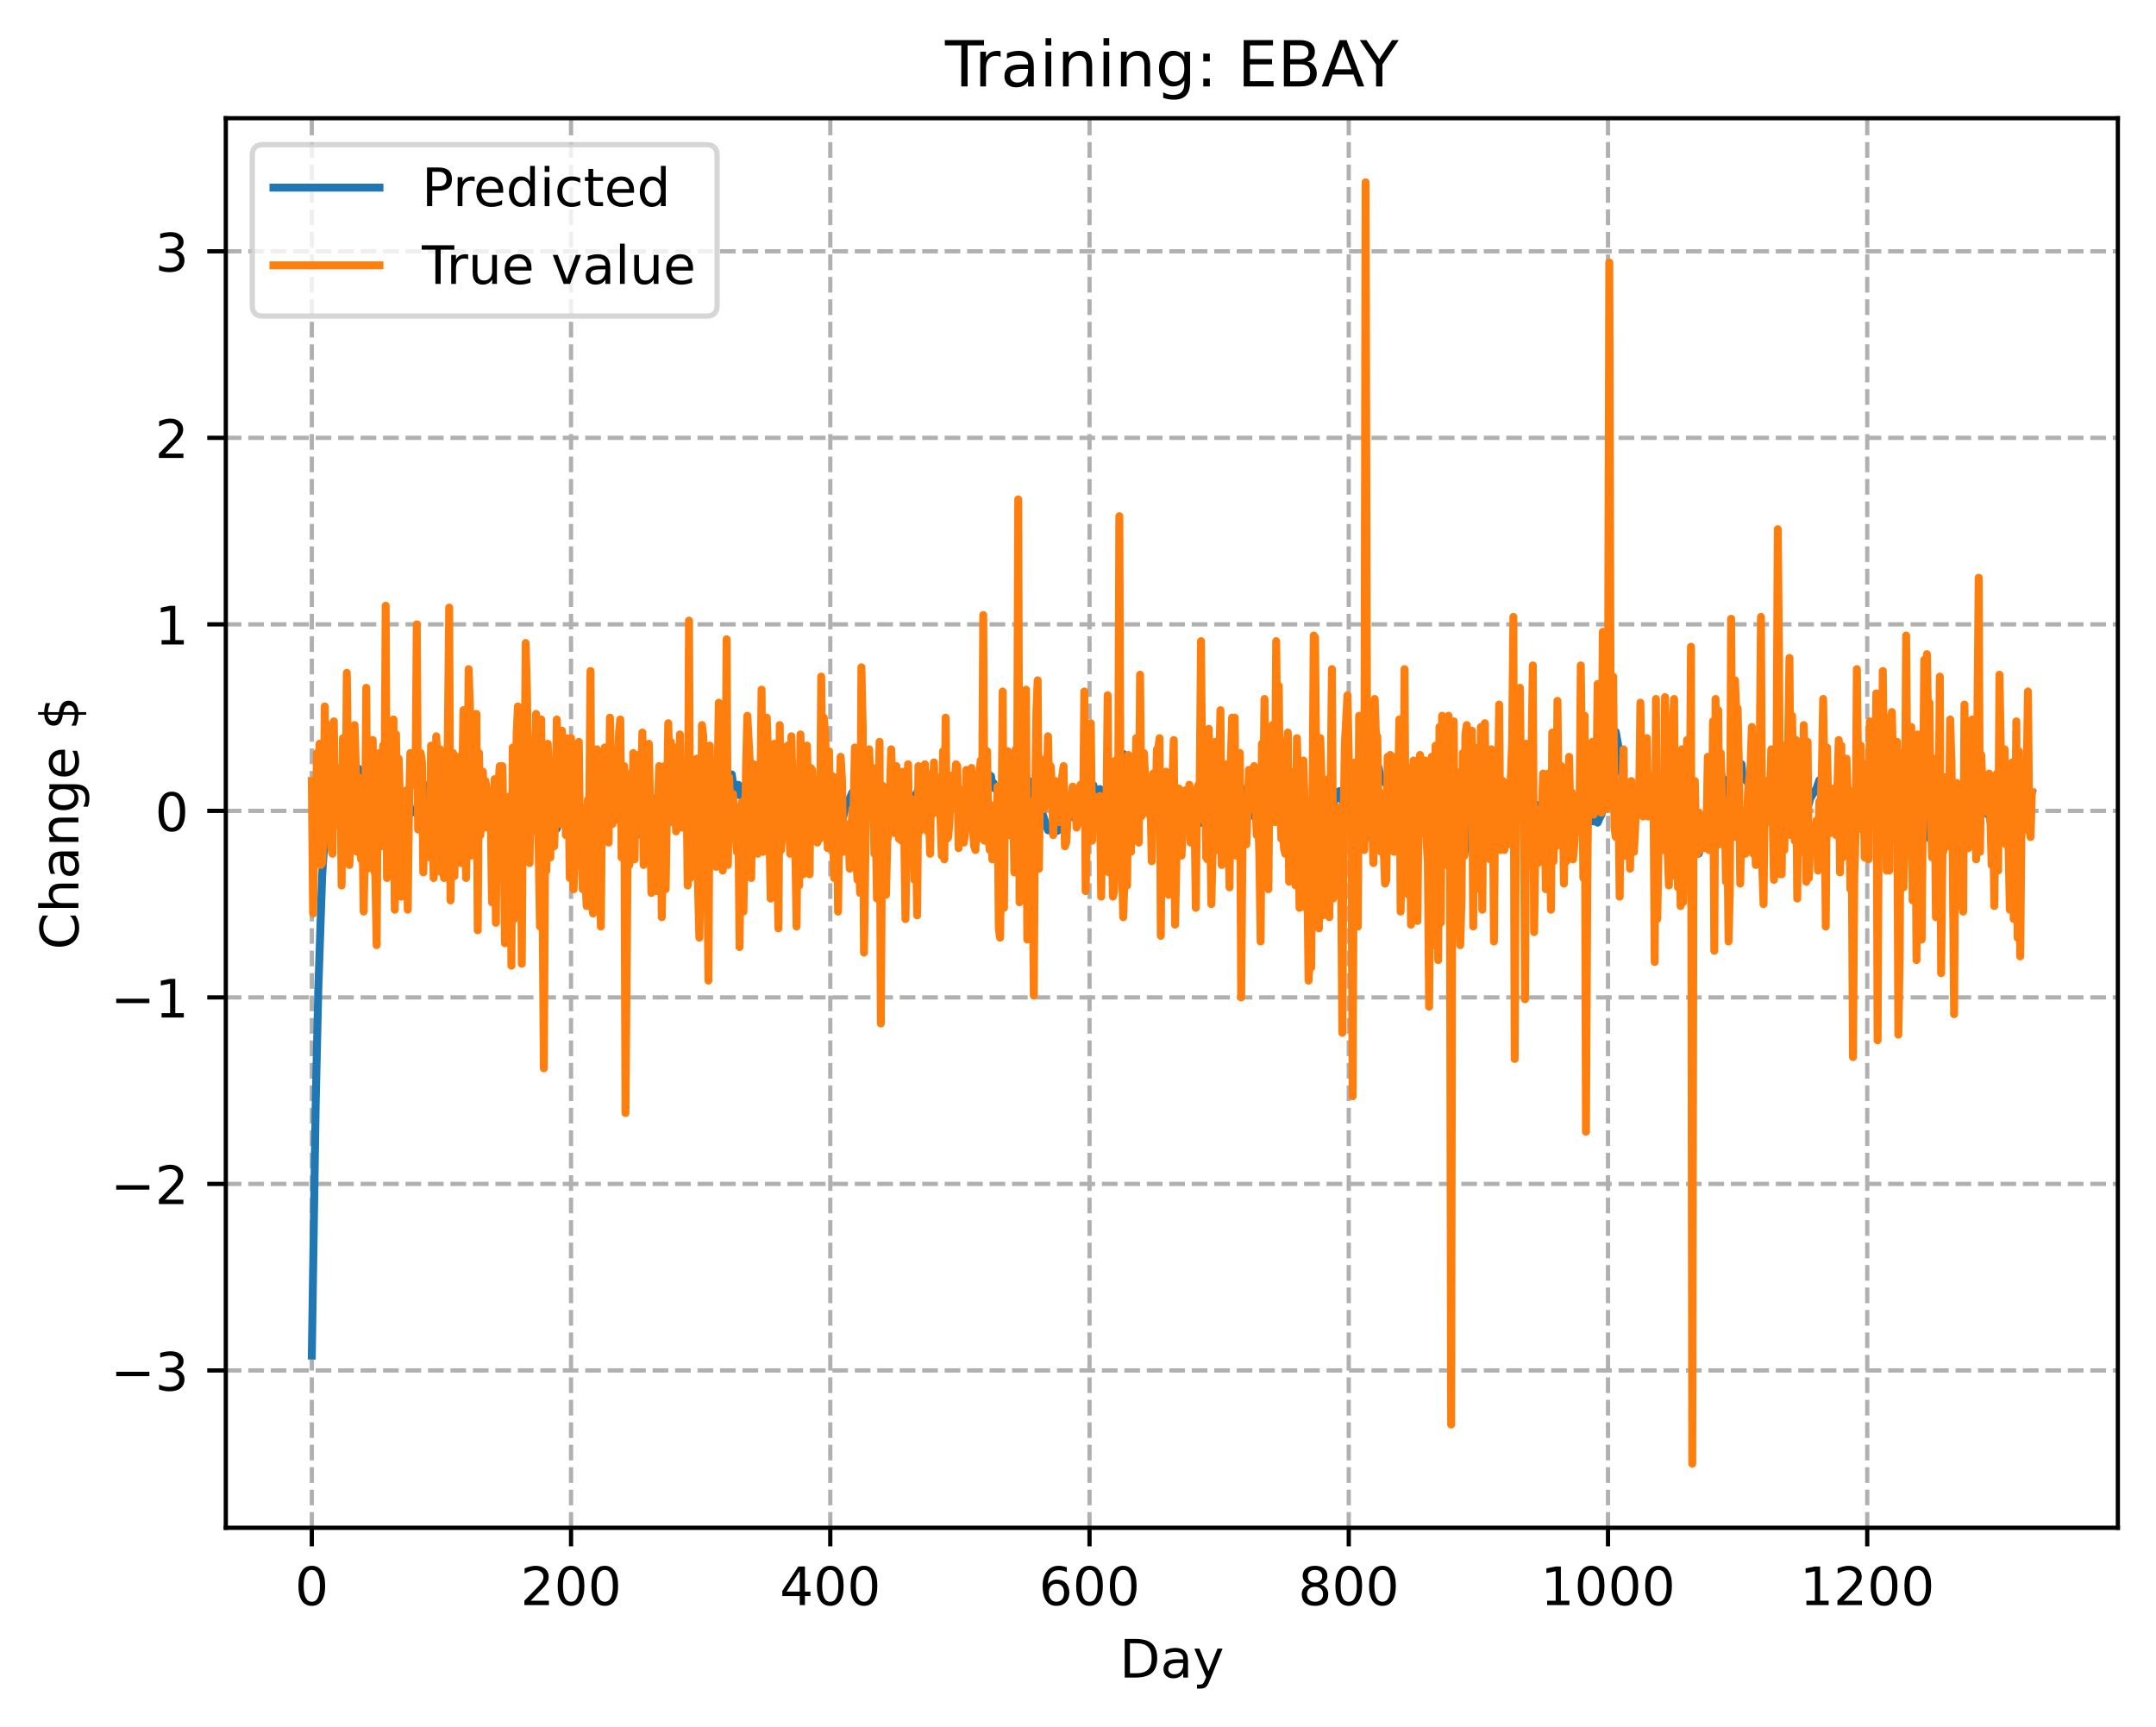 <?xml version="1.0" encoding="utf-8" standalone="no"?>
<!DOCTYPE svg PUBLIC "-//W3C//DTD SVG 1.1//EN"
  "http://www.w3.org/Graphics/SVG/1.1/DTD/svg11.dtd">
<!-- Created with matplotlib (https://matplotlib.org/) -->
<svg height="325.986pt" version="1.1" viewBox="0 0 406.94 325.986" width="406.94pt" xmlns="http://www.w3.org/2000/svg" xmlns:xlink="http://www.w3.org/1999/xlink">
 <defs>
  <style type="text/css">
*{stroke-linecap:butt;stroke-linejoin:round;}
  </style>
 </defs>
 <g id="figure_1">
  <g id="patch_1">
   <path d="M 0 325.986 
L 406.94 325.986 
L 406.94 0 
L 0 0 
z
" style="fill:#ffffff;"/>
  </g>
  <g id="axes_1">
   <g id="patch_2">
    <path d="M 42.62 288.43 
L 399.74 288.43 
L 399.74 22.318 
L 42.62 22.318 
z
" style="fill:#ffffff;"/>
   </g>
   <g id="matplotlib.axis_1">
    <g id="xtick_1">
     <g id="line2d_1">
      <path clip-path="url(#p15fa78c59b)" d="M 58.853 288.43 
L 58.853 22.318 
" style="fill:none;stroke:#b0b0b0;stroke-dasharray:2.96,1.28;stroke-dashoffset:0;stroke-width:0.8;"/>
     </g>
     <g id="line2d_2">
      <defs>
       <path d="M 0 0 
L 0 3.5 
" id="m912a30ad57" style="stroke:#000000;stroke-width:0.8;"/>
      </defs>
      <g>
       <use style="stroke:#000000;stroke-width:0.8;" x="58.853" xlink:href="#m912a30ad57" y="288.43"/>
      </g>
     </g>
     <g id="text_1">
      <!-- 0 -->
      <defs>
       <path d="M 31.781 66.406 
Q 24.172 66.406 20.328 58.906 
Q 16.5 51.422 16.5 36.375 
Q 16.5 21.391 20.328 13.891 
Q 24.172 6.391 31.781 6.391 
Q 39.453 6.391 43.281 13.891 
Q 47.125 21.391 47.125 36.375 
Q 47.125 51.422 43.281 58.906 
Q 39.453 66.406 31.781 66.406 
z
M 31.781 74.219 
Q 44.047 74.219 50.516 64.516 
Q 56.984 54.828 56.984 36.375 
Q 56.984 17.969 50.516 8.266 
Q 44.047 -1.422 31.781 -1.422 
Q 19.531 -1.422 13.062 8.266 
Q 6.594 17.969 6.594 36.375 
Q 6.594 54.828 13.062 64.516 
Q 19.531 74.219 31.781 74.219 
z
" id="DejaVuSans-48"/>
      </defs>
      <g transform="translate(55.672 303.029)scale(0.1 -0.1)">
       <use xlink:href="#DejaVuSans-48"/>
      </g>
     </g>
    </g>
    <g id="xtick_2">
     <g id="line2d_3">
      <path clip-path="url(#p15fa78c59b)" d="M 107.784 288.43 
L 107.784 22.318 
" style="fill:none;stroke:#b0b0b0;stroke-dasharray:2.96,1.28;stroke-dashoffset:0;stroke-width:0.8;"/>
     </g>
     <g id="line2d_4">
      <g>
       <use style="stroke:#000000;stroke-width:0.8;" x="107.784" xlink:href="#m912a30ad57" y="288.43"/>
      </g>
     </g>
     <g id="text_2">
      <!-- 200 -->
      <defs>
       <path d="M 19.188 8.297 
L 53.609 8.297 
L 53.609 0 
L 7.328 0 
L 7.328 8.297 
Q 12.938 14.109 22.625 23.891 
Q 32.328 33.688 34.812 36.531 
Q 39.547 41.844 41.422 45.531 
Q 43.312 49.219 43.312 52.781 
Q 43.312 58.594 39.234 62.25 
Q 35.156 65.922 28.609 65.922 
Q 23.969 65.922 18.812 64.312 
Q 13.672 62.703 7.812 59.422 
L 7.812 69.391 
Q 13.766 71.781 18.938 73 
Q 24.125 74.219 28.422 74.219 
Q 39.75 74.219 46.484 68.547 
Q 53.219 62.891 53.219 53.422 
Q 53.219 48.922 51.531 44.891 
Q 49.859 40.875 45.406 35.406 
Q 44.188 33.984 37.641 27.219 
Q 31.109 20.453 19.188 8.297 
z
" id="DejaVuSans-50"/>
      </defs>
      <g transform="translate(98.24 303.029)scale(0.1 -0.1)">
       <use xlink:href="#DejaVuSans-50"/>
       <use x="63.623" xlink:href="#DejaVuSans-48"/>
       <use x="127.246" xlink:href="#DejaVuSans-48"/>
      </g>
     </g>
    </g>
    <g id="xtick_3">
     <g id="line2d_5">
      <path clip-path="url(#p15fa78c59b)" d="M 156.714 288.43 
L 156.714 22.318 
" style="fill:none;stroke:#b0b0b0;stroke-dasharray:2.96,1.28;stroke-dashoffset:0;stroke-width:0.8;"/>
     </g>
     <g id="line2d_6">
      <g>
       <use style="stroke:#000000;stroke-width:0.8;" x="156.714" xlink:href="#m912a30ad57" y="288.43"/>
      </g>
     </g>
     <g id="text_3">
      <!-- 400 -->
      <defs>
       <path d="M 37.797 64.312 
L 12.891 25.391 
L 37.797 25.391 
z
M 35.203 72.906 
L 47.609 72.906 
L 47.609 25.391 
L 58.016 25.391 
L 58.016 17.188 
L 47.609 17.188 
L 47.609 0 
L 37.797 0 
L 37.797 17.188 
L 4.891 17.188 
L 4.891 26.703 
z
" id="DejaVuSans-52"/>
      </defs>
      <g transform="translate(147.17 303.029)scale(0.1 -0.1)">
       <use xlink:href="#DejaVuSans-52"/>
       <use x="63.623" xlink:href="#DejaVuSans-48"/>
       <use x="127.246" xlink:href="#DejaVuSans-48"/>
      </g>
     </g>
    </g>
    <g id="xtick_4">
     <g id="line2d_7">
      <path clip-path="url(#p15fa78c59b)" d="M 205.645 288.43 
L 205.645 22.318 
" style="fill:none;stroke:#b0b0b0;stroke-dasharray:2.96,1.28;stroke-dashoffset:0;stroke-width:0.8;"/>
     </g>
     <g id="line2d_8">
      <g>
       <use style="stroke:#000000;stroke-width:0.8;" x="205.645" xlink:href="#m912a30ad57" y="288.43"/>
      </g>
     </g>
     <g id="text_4">
      <!-- 600 -->
      <defs>
       <path d="M 33.016 40.375 
Q 26.375 40.375 22.484 35.828 
Q 18.609 31.297 18.609 23.391 
Q 18.609 15.531 22.484 10.953 
Q 26.375 6.391 33.016 6.391 
Q 39.656 6.391 43.531 10.953 
Q 47.406 15.531 47.406 23.391 
Q 47.406 31.297 43.531 35.828 
Q 39.656 40.375 33.016 40.375 
z
M 52.594 71.297 
L 52.594 62.312 
Q 48.875 64.062 45.094 64.984 
Q 41.312 65.922 37.594 65.922 
Q 27.828 65.922 22.672 59.328 
Q 17.531 52.734 16.797 39.406 
Q 19.672 43.656 24.016 45.922 
Q 28.375 48.188 33.594 48.188 
Q 44.578 48.188 50.953 41.516 
Q 57.328 34.859 57.328 23.391 
Q 57.328 12.156 50.688 5.359 
Q 44.047 -1.422 33.016 -1.422 
Q 20.359 -1.422 13.672 8.266 
Q 6.984 17.969 6.984 36.375 
Q 6.984 53.656 15.188 63.938 
Q 23.391 74.219 37.203 74.219 
Q 40.922 74.219 44.703 73.484 
Q 48.484 72.75 52.594 71.297 
z
" id="DejaVuSans-54"/>
      </defs>
      <g transform="translate(196.101 303.029)scale(0.1 -0.1)">
       <use xlink:href="#DejaVuSans-54"/>
       <use x="63.623" xlink:href="#DejaVuSans-48"/>
       <use x="127.246" xlink:href="#DejaVuSans-48"/>
      </g>
     </g>
    </g>
    <g id="xtick_5">
     <g id="line2d_9">
      <path clip-path="url(#p15fa78c59b)" d="M 254.575 288.43 
L 254.575 22.318 
" style="fill:none;stroke:#b0b0b0;stroke-dasharray:2.96,1.28;stroke-dashoffset:0;stroke-width:0.8;"/>
     </g>
     <g id="line2d_10">
      <g>
       <use style="stroke:#000000;stroke-width:0.8;" x="254.575" xlink:href="#m912a30ad57" y="288.43"/>
      </g>
     </g>
     <g id="text_5">
      <!-- 800 -->
      <defs>
       <path d="M 31.781 34.625 
Q 24.75 34.625 20.719 30.859 
Q 16.703 27.094 16.703 20.516 
Q 16.703 13.922 20.719 10.156 
Q 24.75 6.391 31.781 6.391 
Q 38.812 6.391 42.859 10.172 
Q 46.922 13.969 46.922 20.516 
Q 46.922 27.094 42.891 30.859 
Q 38.875 34.625 31.781 34.625 
z
M 21.922 38.812 
Q 15.578 40.375 12.031 44.719 
Q 8.5 49.078 8.5 55.328 
Q 8.5 64.062 14.719 69.141 
Q 20.953 74.219 31.781 74.219 
Q 42.672 74.219 48.875 69.141 
Q 55.078 64.062 55.078 55.328 
Q 55.078 49.078 51.531 44.719 
Q 48 40.375 41.703 38.812 
Q 48.828 37.156 52.797 32.312 
Q 56.781 27.484 56.781 20.516 
Q 56.781 9.906 50.312 4.234 
Q 43.844 -1.422 31.781 -1.422 
Q 19.734 -1.422 13.25 4.234 
Q 6.781 9.906 6.781 20.516 
Q 6.781 27.484 10.781 32.312 
Q 14.797 37.156 21.922 38.812 
z
M 18.312 54.391 
Q 18.312 48.734 21.844 45.562 
Q 25.391 42.391 31.781 42.391 
Q 38.141 42.391 41.719 45.562 
Q 45.312 48.734 45.312 54.391 
Q 45.312 60.062 41.719 63.234 
Q 38.141 66.406 31.781 66.406 
Q 25.391 66.406 21.844 63.234 
Q 18.312 60.062 18.312 54.391 
z
" id="DejaVuSans-56"/>
      </defs>
      <g transform="translate(245.032 303.029)scale(0.1 -0.1)">
       <use xlink:href="#DejaVuSans-56"/>
       <use x="63.623" xlink:href="#DejaVuSans-48"/>
       <use x="127.246" xlink:href="#DejaVuSans-48"/>
      </g>
     </g>
    </g>
    <g id="xtick_6">
     <g id="line2d_11">
      <path clip-path="url(#p15fa78c59b)" d="M 303.506 288.43 
L 303.506 22.318 
" style="fill:none;stroke:#b0b0b0;stroke-dasharray:2.96,1.28;stroke-dashoffset:0;stroke-width:0.8;"/>
     </g>
     <g id="line2d_12">
      <g>
       <use style="stroke:#000000;stroke-width:0.8;" x="303.506" xlink:href="#m912a30ad57" y="288.43"/>
      </g>
     </g>
     <g id="text_6">
      <!-- 1000 -->
      <defs>
       <path d="M 12.406 8.297 
L 28.516 8.297 
L 28.516 63.922 
L 10.984 60.406 
L 10.984 69.391 
L 28.422 72.906 
L 38.281 72.906 
L 38.281 8.297 
L 54.391 8.297 
L 54.391 0 
L 12.406 0 
z
" id="DejaVuSans-49"/>
      </defs>
      <g transform="translate(290.781 303.029)scale(0.1 -0.1)">
       <use xlink:href="#DejaVuSans-49"/>
       <use x="63.623" xlink:href="#DejaVuSans-48"/>
       <use x="127.246" xlink:href="#DejaVuSans-48"/>
       <use x="190.869" xlink:href="#DejaVuSans-48"/>
      </g>
     </g>
    </g>
    <g id="xtick_7">
     <g id="line2d_13">
      <path clip-path="url(#p15fa78c59b)" d="M 352.437 288.43 
L 352.437 22.318 
" style="fill:none;stroke:#b0b0b0;stroke-dasharray:2.96,1.28;stroke-dashoffset:0;stroke-width:0.8;"/>
     </g>
     <g id="line2d_14">
      <g>
       <use style="stroke:#000000;stroke-width:0.8;" x="352.437" xlink:href="#m912a30ad57" y="288.43"/>
      </g>
     </g>
     <g id="text_7">
      <!-- 1200 -->
      <g transform="translate(339.712 303.029)scale(0.1 -0.1)">
       <use xlink:href="#DejaVuSans-49"/>
       <use x="63.623" xlink:href="#DejaVuSans-50"/>
       <use x="127.246" xlink:href="#DejaVuSans-48"/>
       <use x="190.869" xlink:href="#DejaVuSans-48"/>
      </g>
     </g>
    </g>
    <g id="text_8">
     <!-- Day -->
     <defs>
      <path d="M 19.672 64.797 
L 19.672 8.109 
L 31.594 8.109 
Q 46.688 8.109 53.688 14.938 
Q 60.688 21.781 60.688 36.531 
Q 60.688 51.172 53.688 57.984 
Q 46.688 64.797 31.594 64.797 
z
M 9.812 72.906 
L 30.078 72.906 
Q 51.266 72.906 61.172 64.094 
Q 71.094 55.281 71.094 36.531 
Q 71.094 17.672 61.125 8.828 
Q 51.172 0 30.078 0 
L 9.812 0 
z
" id="DejaVuSans-68"/>
      <path d="M 34.281 27.484 
Q 23.391 27.484 19.188 25 
Q 14.984 22.516 14.984 16.5 
Q 14.984 11.719 18.141 8.906 
Q 21.297 6.109 26.703 6.109 
Q 34.188 6.109 38.703 11.406 
Q 43.219 16.703 43.219 25.484 
L 43.219 27.484 
z
M 52.203 31.203 
L 52.203 0 
L 43.219 0 
L 43.219 8.297 
Q 40.141 3.328 35.547 0.953 
Q 30.953 -1.422 24.312 -1.422 
Q 15.922 -1.422 10.953 3.297 
Q 6 8.016 6 15.922 
Q 6 25.141 12.172 29.828 
Q 18.359 34.516 30.609 34.516 
L 43.219 34.516 
L 43.219 35.406 
Q 43.219 41.609 39.141 45 
Q 35.062 48.391 27.688 48.391 
Q 23 48.391 18.547 47.266 
Q 14.109 46.141 10.016 43.891 
L 10.016 52.203 
Q 14.938 54.109 19.578 55.047 
Q 24.219 56 28.609 56 
Q 40.484 56 46.344 49.844 
Q 52.203 43.703 52.203 31.203 
z
" id="DejaVuSans-97"/>
      <path d="M 32.172 -5.078 
Q 28.375 -14.844 24.75 -17.812 
Q 21.141 -20.797 15.094 -20.797 
L 7.906 -20.797 
L 7.906 -13.281 
L 13.188 -13.281 
Q 16.891 -13.281 18.938 -11.516 
Q 21 -9.766 23.484 -3.219 
L 25.094 0.875 
L 2.984 54.688 
L 12.5 54.688 
L 29.594 11.922 
L 46.688 54.688 
L 56.203 54.688 
z
" id="DejaVuSans-121"/>
     </defs>
     <g transform="translate(211.307 316.707)scale(0.1 -0.1)">
      <use xlink:href="#DejaVuSans-68"/>
      <use x="77.002" xlink:href="#DejaVuSans-97"/>
      <use x="138.281" xlink:href="#DejaVuSans-121"/>
     </g>
    </g>
   </g>
   <g id="matplotlib.axis_2">
    <g id="ytick_1">
     <g id="line2d_15">
      <path clip-path="url(#p15fa78c59b)" d="M 42.62 258.727 
L 399.74 258.727 
" style="fill:none;stroke:#b0b0b0;stroke-dasharray:2.96,1.28;stroke-dashoffset:0;stroke-width:0.8;"/>
     </g>
     <g id="line2d_16">
      <defs>
       <path d="M 0 0 
L -3.5 0 
" id="m0ae7075f5f" style="stroke:#000000;stroke-width:0.8;"/>
      </defs>
      <g>
       <use style="stroke:#000000;stroke-width:0.8;" x="42.62" xlink:href="#m0ae7075f5f" y="258.727"/>
      </g>
     </g>
     <g id="text_9">
      <!-- −3 -->
      <defs>
       <path d="M 10.594 35.5 
L 73.188 35.5 
L 73.188 27.203 
L 10.594 27.203 
z
" id="DejaVuSans-8722"/>
       <path d="M 40.578 39.312 
Q 47.656 37.797 51.625 33 
Q 55.609 28.219 55.609 21.188 
Q 55.609 10.406 48.188 4.484 
Q 40.766 -1.422 27.094 -1.422 
Q 22.516 -1.422 17.656 -0.516 
Q 12.797 0.391 7.625 2.203 
L 7.625 11.719 
Q 11.719 9.328 16.594 8.109 
Q 21.484 6.891 26.812 6.891 
Q 36.078 6.891 40.938 10.547 
Q 45.797 14.203 45.797 21.188 
Q 45.797 27.641 41.281 31.266 
Q 36.766 34.906 28.719 34.906 
L 20.219 34.906 
L 20.219 43.016 
L 29.109 43.016 
Q 36.375 43.016 40.234 45.922 
Q 44.094 48.828 44.094 54.297 
Q 44.094 59.906 40.109 62.906 
Q 36.141 65.922 28.719 65.922 
Q 24.656 65.922 20.016 65.031 
Q 15.375 64.156 9.812 62.312 
L 9.812 71.094 
Q 15.438 72.656 20.344 73.438 
Q 25.25 74.219 29.594 74.219 
Q 40.828 74.219 47.359 69.109 
Q 53.906 64.016 53.906 55.328 
Q 53.906 49.266 50.438 45.094 
Q 46.969 40.922 40.578 39.312 
z
" id="DejaVuSans-51"/>
      </defs>
      <g transform="translate(20.878 262.526)scale(0.1 -0.1)">
       <use xlink:href="#DejaVuSans-8722"/>
       <use x="83.789" xlink:href="#DejaVuSans-51"/>
      </g>
     </g>
    </g>
    <g id="ytick_2">
     <g id="line2d_17">
      <path clip-path="url(#p15fa78c59b)" d="M 42.62 223.513 
L 399.74 223.513 
" style="fill:none;stroke:#b0b0b0;stroke-dasharray:2.96,1.28;stroke-dashoffset:0;stroke-width:0.8;"/>
     </g>
     <g id="line2d_18">
      <g>
       <use style="stroke:#000000;stroke-width:0.8;" x="42.62" xlink:href="#m0ae7075f5f" y="223.513"/>
      </g>
     </g>
     <g id="text_10">
      <!-- −2 -->
      <g transform="translate(20.878 227.312)scale(0.1 -0.1)">
       <use xlink:href="#DejaVuSans-8722"/>
       <use x="83.789" xlink:href="#DejaVuSans-50"/>
      </g>
     </g>
    </g>
    <g id="ytick_3">
     <g id="line2d_19">
      <path clip-path="url(#p15fa78c59b)" d="M 42.62 188.299 
L 399.74 188.299 
" style="fill:none;stroke:#b0b0b0;stroke-dasharray:2.96,1.28;stroke-dashoffset:0;stroke-width:0.8;"/>
     </g>
     <g id="line2d_20">
      <g>
       <use style="stroke:#000000;stroke-width:0.8;" x="42.62" xlink:href="#m0ae7075f5f" y="188.299"/>
      </g>
     </g>
     <g id="text_11">
      <!-- −1 -->
      <g transform="translate(20.878 192.098)scale(0.1 -0.1)">
       <use xlink:href="#DejaVuSans-8722"/>
       <use x="83.789" xlink:href="#DejaVuSans-49"/>
      </g>
     </g>
    </g>
    <g id="ytick_4">
     <g id="line2d_21">
      <path clip-path="url(#p15fa78c59b)" d="M 42.62 153.085 
L 399.74 153.085 
" style="fill:none;stroke:#b0b0b0;stroke-dasharray:2.96,1.28;stroke-dashoffset:0;stroke-width:0.8;"/>
     </g>
     <g id="line2d_22">
      <g>
       <use style="stroke:#000000;stroke-width:0.8;" x="42.62" xlink:href="#m0ae7075f5f" y="153.085"/>
      </g>
     </g>
     <g id="text_12">
      <!-- 0 -->
      <g transform="translate(29.258 156.884)scale(0.1 -0.1)">
       <use xlink:href="#DejaVuSans-48"/>
      </g>
     </g>
    </g>
    <g id="ytick_5">
     <g id="line2d_23">
      <path clip-path="url(#p15fa78c59b)" d="M 42.62 117.871 
L 399.74 117.871 
" style="fill:none;stroke:#b0b0b0;stroke-dasharray:2.96,1.28;stroke-dashoffset:0;stroke-width:0.8;"/>
     </g>
     <g id="line2d_24">
      <g>
       <use style="stroke:#000000;stroke-width:0.8;" x="42.62" xlink:href="#m0ae7075f5f" y="117.871"/>
      </g>
     </g>
     <g id="text_13">
      <!-- 1 -->
      <g transform="translate(29.258 121.67)scale(0.1 -0.1)">
       <use xlink:href="#DejaVuSans-49"/>
      </g>
     </g>
    </g>
    <g id="ytick_6">
     <g id="line2d_25">
      <path clip-path="url(#p15fa78c59b)" d="M 42.62 82.657 
L 399.74 82.657 
" style="fill:none;stroke:#b0b0b0;stroke-dasharray:2.96,1.28;stroke-dashoffset:0;stroke-width:0.8;"/>
     </g>
     <g id="line2d_26">
      <g>
       <use style="stroke:#000000;stroke-width:0.8;" x="42.62" xlink:href="#m0ae7075f5f" y="82.657"/>
      </g>
     </g>
     <g id="text_14">
      <!-- 2 -->
      <g transform="translate(29.258 86.456)scale(0.1 -0.1)">
       <use xlink:href="#DejaVuSans-50"/>
      </g>
     </g>
    </g>
    <g id="ytick_7">
     <g id="line2d_27">
      <path clip-path="url(#p15fa78c59b)" d="M 42.62 47.443 
L 399.74 47.443 
" style="fill:none;stroke:#b0b0b0;stroke-dasharray:2.96,1.28;stroke-dashoffset:0;stroke-width:0.8;"/>
     </g>
     <g id="line2d_28">
      <g>
       <use style="stroke:#000000;stroke-width:0.8;" x="42.62" xlink:href="#m0ae7075f5f" y="47.443"/>
      </g>
     </g>
     <g id="text_15">
      <!-- 3 -->
      <g transform="translate(29.258 51.243)scale(0.1 -0.1)">
       <use xlink:href="#DejaVuSans-51"/>
      </g>
     </g>
    </g>
    <g id="text_16">
     <!-- Change $ -->
     <defs>
      <path d="M 64.406 67.281 
L 64.406 56.891 
Q 59.422 61.531 53.781 63.812 
Q 48.141 66.109 41.797 66.109 
Q 29.297 66.109 22.656 58.469 
Q 16.016 50.828 16.016 36.375 
Q 16.016 21.969 22.656 14.328 
Q 29.297 6.688 41.797 6.688 
Q 48.141 6.688 53.781 8.984 
Q 59.422 11.281 64.406 15.922 
L 64.406 5.609 
Q 59.234 2.094 53.438 0.328 
Q 47.656 -1.422 41.219 -1.422 
Q 24.656 -1.422 15.125 8.703 
Q 5.609 18.844 5.609 36.375 
Q 5.609 53.953 15.125 64.078 
Q 24.656 74.219 41.219 74.219 
Q 47.75 74.219 53.531 72.484 
Q 59.328 70.75 64.406 67.281 
z
" id="DejaVuSans-67"/>
      <path d="M 54.891 33.016 
L 54.891 0 
L 45.906 0 
L 45.906 32.719 
Q 45.906 40.484 42.875 44.328 
Q 39.844 48.188 33.797 48.188 
Q 26.516 48.188 22.312 43.547 
Q 18.109 38.922 18.109 30.906 
L 18.109 0 
L 9.078 0 
L 9.078 75.984 
L 18.109 75.984 
L 18.109 46.188 
Q 21.344 51.125 25.703 53.562 
Q 30.078 56 35.797 56 
Q 45.219 56 50.047 50.172 
Q 54.891 44.344 54.891 33.016 
z
" id="DejaVuSans-104"/>
      <path d="M 54.891 33.016 
L 54.891 0 
L 45.906 0 
L 45.906 32.719 
Q 45.906 40.484 42.875 44.328 
Q 39.844 48.188 33.797 48.188 
Q 26.516 48.188 22.312 43.547 
Q 18.109 38.922 18.109 30.906 
L 18.109 0 
L 9.078 0 
L 9.078 54.688 
L 18.109 54.688 
L 18.109 46.188 
Q 21.344 51.125 25.703 53.562 
Q 30.078 56 35.797 56 
Q 45.219 56 50.047 50.172 
Q 54.891 44.344 54.891 33.016 
z
" id="DejaVuSans-110"/>
      <path d="M 45.406 27.984 
Q 45.406 37.75 41.375 43.109 
Q 37.359 48.484 30.078 48.484 
Q 22.859 48.484 18.828 43.109 
Q 14.797 37.75 14.797 27.984 
Q 14.797 18.266 18.828 12.891 
Q 22.859 7.516 30.078 7.516 
Q 37.359 7.516 41.375 12.891 
Q 45.406 18.266 45.406 27.984 
z
M 54.391 6.781 
Q 54.391 -7.172 48.188 -13.984 
Q 42 -20.797 29.203 -20.797 
Q 24.469 -20.797 20.266 -20.094 
Q 16.062 -19.391 12.109 -17.922 
L 12.109 -9.188 
Q 16.062 -11.328 19.922 -12.344 
Q 23.781 -13.375 27.781 -13.375 
Q 36.625 -13.375 41.016 -8.766 
Q 45.406 -4.156 45.406 5.172 
L 45.406 9.625 
Q 42.625 4.781 38.281 2.391 
Q 33.938 0 27.875 0 
Q 17.828 0 11.672 7.656 
Q 5.516 15.328 5.516 27.984 
Q 5.516 40.672 11.672 48.328 
Q 17.828 56 27.875 56 
Q 33.938 56 38.281 53.609 
Q 42.625 51.219 45.406 46.391 
L 45.406 54.688 
L 54.391 54.688 
z
" id="DejaVuSans-103"/>
      <path d="M 56.203 29.594 
L 56.203 25.203 
L 14.891 25.203 
Q 15.484 15.922 20.484 11.062 
Q 25.484 6.203 34.422 6.203 
Q 39.594 6.203 44.453 7.469 
Q 49.312 8.734 54.109 11.281 
L 54.109 2.781 
Q 49.266 0.734 44.188 -0.344 
Q 39.109 -1.422 33.891 -1.422 
Q 20.797 -1.422 13.156 6.188 
Q 5.516 13.812 5.516 26.812 
Q 5.516 40.234 12.766 48.109 
Q 20.016 56 32.328 56 
Q 43.359 56 49.781 48.891 
Q 56.203 41.797 56.203 29.594 
z
M 47.219 32.234 
Q 47.125 39.594 43.094 43.984 
Q 39.062 48.391 32.422 48.391 
Q 24.906 48.391 20.391 44.141 
Q 15.875 39.891 15.188 32.172 
z
" id="DejaVuSans-101"/>
      <path id="DejaVuSans-32"/>
      <path d="M 33.797 -14.703 
L 28.906 -14.703 
L 28.859 0 
Q 23.734 0.094 18.609 1.188 
Q 13.484 2.297 8.297 4.5 
L 8.297 13.281 
Q 13.281 10.156 18.375 8.562 
Q 23.484 6.984 28.906 6.938 
L 28.906 29.203 
Q 18.109 30.953 13.203 35.156 
Q 8.297 39.359 8.297 46.688 
Q 8.297 54.641 13.625 59.219 
Q 18.953 63.812 28.906 64.5 
L 28.906 75.984 
L 33.797 75.984 
L 33.797 64.656 
Q 38.328 64.453 42.578 63.688 
Q 46.828 62.938 50.875 61.625 
L 50.875 53.078 
Q 46.828 55.125 42.547 56.25 
Q 38.281 57.375 33.797 57.562 
L 33.797 36.719 
Q 44.875 35.016 50.094 30.609 
Q 55.328 26.219 55.328 18.609 
Q 55.328 10.359 49.781 5.594 
Q 44.234 0.828 33.797 0.094 
z
M 28.906 37.594 
L 28.906 57.625 
Q 23.25 56.984 20.266 54.391 
Q 17.281 51.812 17.281 47.516 
Q 17.281 43.312 20.031 40.969 
Q 22.797 38.625 28.906 37.594 
z
M 33.797 28.219 
L 33.797 7.078 
Q 39.984 7.906 43.141 10.594 
Q 46.297 13.281 46.297 17.672 
Q 46.297 21.969 43.281 24.5 
Q 40.281 27.047 33.797 28.219 
z
" id="DejaVuSans-36"/>
     </defs>
     <g transform="translate(14.798 179.288)rotate(-90)scale(0.1 -0.1)">
      <use xlink:href="#DejaVuSans-67"/>
      <use x="69.824" xlink:href="#DejaVuSans-104"/>
      <use x="133.203" xlink:href="#DejaVuSans-97"/>
      <use x="194.482" xlink:href="#DejaVuSans-110"/>
      <use x="257.861" xlink:href="#DejaVuSans-103"/>
      <use x="321.338" xlink:href="#DejaVuSans-101"/>
      <use x="382.861" xlink:href="#DejaVuSans-32"/>
      <use x="414.648" xlink:href="#DejaVuSans-36"/>
     </g>
    </g>
   </g>
   <g id="line2d_29">
    <path clip-path="url(#p15fa78c59b)" d="M 58.853 255.917 
L 59.587 208.294 
L 60.076 186.854 
L 60.81 165.227 
L 61.3 157.791 
L 62.034 150.92 
L 62.278 150.557 
L 63.012 147.248 
L 63.257 147.247 
L 63.501 145.533 
L 63.746 147.272 
L 63.991 146.613 
L 64.235 146.588 
L 64.48 147.628 
L 64.725 147.189 
L 64.969 148.529 
L 65.459 147.069 
L 65.948 146.151 
L 66.193 145.384 
L 66.437 145.202 
L 66.682 145.328 
L 66.927 146.574 
L 67.171 145.941 
L 67.416 146.103 
L 67.661 145.112 
L 67.905 147.097 
L 68.15 146.561 
L 68.395 146.423 
L 68.639 146.899 
L 69.128 148.406 
L 69.373 149.133 
L 69.618 147.924 
L 69.862 147.903 
L 70.107 149.714 
L 70.352 150.095 
L 70.596 149.797 
L 70.841 149.016 
L 71.086 149.373 
L 71.33 150.514 
L 71.575 152.464 
L 71.82 152.697 
L 72.064 153.181 
L 72.309 151.649 
L 72.554 152.604 
L 73.288 145.035 
L 73.532 146.844 
L 73.777 146.51 
L 74.266 148.367 
L 74.511 149.488 
L 74.755 148.865 
L 75 150.513 
L 75.245 149.583 
L 75.489 151.027 
L 75.734 151.665 
L 75.979 151.041 
L 76.223 151.272 
L 76.468 151.179 
L 76.713 151.37 
L 76.957 152.692 
L 77.202 151.912 
L 77.447 153.553 
L 78.181 153.152 
L 78.425 153.175 
L 78.67 153.501 
L 79.159 148.206 
L 79.404 149.103 
L 79.649 149.072 
L 79.893 149.238 
L 80.138 148.183 
L 80.383 148.31 
L 80.627 150.586 
L 80.872 149.398 
L 81.361 149.455 
L 81.606 150.27 
L 81.85 148.684 
L 82.095 148.633 
L 82.34 148.968 
L 82.584 149.747 
L 82.829 149.141 
L 83.074 147.929 
L 83.318 149.04 
L 83.563 147.692 
L 84.052 148.747 
L 84.297 150.798 
L 84.542 150.249 
L 84.786 151.233 
L 85.276 146.537 
L 85.52 147.777 
L 85.765 147.731 
L 86.01 146.911 
L 86.499 150.436 
L 86.743 151.117 
L 86.988 150.184 
L 87.233 150.46 
L 87.477 151.202 
L 87.722 149.936 
L 87.967 150.323 
L 88.211 149.608 
L 88.456 152.266 
L 88.701 151.709 
L 88.945 150.787 
L 89.19 149.132 
L 89.435 149.116 
L 89.679 151.276 
L 89.924 152.375 
L 90.169 152.224 
L 90.413 151.518 
L 90.658 153.143 
L 90.903 151.7 
L 91.147 153.505 
L 91.392 154.186 
L 91.637 152.743 
L 91.881 153.824 
L 92.126 154.183 
L 92.371 152.556 
L 92.615 151.867 
L 92.86 153.428 
L 93.104 152.578 
L 93.349 152.926 
L 93.594 154.643 
L 93.838 154.18 
L 94.083 156.132 
L 94.328 156.544 
L 94.572 156.422 
L 94.817 156.476 
L 95.062 156.146 
L 95.306 154.003 
L 95.551 153.94 
L 95.796 154.008 
L 96.04 155.567 
L 96.285 154.273 
L 96.53 155.262 
L 96.774 154.672 
L 97.019 155.779 
L 97.264 154.507 
L 97.508 154.468 
L 97.753 155.289 
L 98.242 153.628 
L 98.487 153.887 
L 98.731 153.158 
L 98.976 155.117 
L 99.221 156.029 
L 99.71 152.72 
L 99.955 152.315 
L 100.199 151.195 
L 100.444 153.594 
L 100.689 153.061 
L 100.933 154.9 
L 101.178 155.726 
L 101.423 155.343 
L 101.667 155.379 
L 101.912 153.926 
L 102.157 154.422 
L 102.401 155.511 
L 102.646 153.741 
L 103.625 157.499 
L 103.869 157.413 
L 104.114 155.632 
L 104.359 156.606 
L 104.603 156.866 
L 104.848 155.228 
L 105.092 156.467 
L 105.582 154.843 
L 105.826 152.481 
L 106.071 151.202 
L 106.316 151.467 
L 106.56 151.27 
L 106.805 151.366 
L 107.05 149.602 
L 107.294 150.471 
L 107.539 150.655 
L 107.784 149.767 
L 108.028 150.866 
L 108.273 149.834 
L 108.518 150.042 
L 108.762 150.484 
L 109.007 152.788 
L 109.252 153.998 
L 109.496 154.197 
L 109.741 152.732 
L 109.986 154.2 
L 110.23 153.11 
L 110.475 153.238 
L 110.964 154.477 
L 111.209 156.513 
L 111.453 154.866 
L 111.698 154.433 
L 111.943 152.667 
L 112.187 153.01 
L 112.432 154.18 
L 112.677 152.691 
L 112.921 153.031 
L 113.166 152.744 
L 113.411 150.689 
L 113.655 151.227 
L 113.9 152.733 
L 114.145 151.73 
L 114.389 152.751 
L 114.634 150.939 
L 114.879 151.212 
L 115.123 149.086 
L 115.368 149.832 
L 115.613 149.997 
L 115.857 148.728 
L 116.102 150.009 
L 116.346 148.532 
L 116.591 149.242 
L 116.836 149.544 
L 117.08 149.288 
L 117.325 148.727 
L 117.57 147.551 
L 117.814 148.858 
L 118.304 148.659 
L 119.038 155.338 
L 119.282 157.307 
L 119.527 156.554 
L 119.772 157.549 
L 120.016 156.587 
L 120.261 157.628 
L 120.506 156.057 
L 120.75 156.462 
L 120.995 156.035 
L 121.24 156.119 
L 121.484 155.34 
L 121.729 153.668 
L 121.974 154.694 
L 122.218 152.885 
L 122.463 151.943 
L 122.707 152.281 
L 122.952 152.303 
L 123.197 150.742 
L 123.441 150.894 
L 123.686 151.324 
L 124.175 150.809 
L 124.42 152.639 
L 124.665 152.857 
L 124.909 152.817 
L 125.154 152.043 
L 125.399 152.186 
L 125.643 153.517 
L 125.888 152.516 
L 126.133 153.916 
L 126.377 153.283 
L 126.622 153.306 
L 126.867 152.604 
L 127.111 150.534 
L 127.356 151.06 
L 127.601 150.443 
L 127.845 148.828 
L 128.09 148.467 
L 128.334 147.857 
L 128.824 148.697 
L 129.068 147.572 
L 129.313 148.732 
L 129.558 147.636 
L 129.802 149.449 
L 130.292 148.513 
L 130.536 147.144 
L 130.781 149.134 
L 131.026 150.155 
L 131.27 149.095 
L 131.515 149.288 
L 131.76 150.756 
L 132.004 150.291 
L 132.249 151.377 
L 132.494 151.889 
L 132.738 152.805 
L 132.983 152.157 
L 133.228 151.955 
L 133.717 149.201 
L 133.962 148.899 
L 134.206 150.074 
L 134.451 149.201 
L 134.94 149.155 
L 135.185 150.353 
L 135.429 148.787 
L 135.674 150.903 
L 135.919 150.644 
L 136.163 149.194 
L 136.408 148.739 
L 136.653 148.755 
L 136.897 149.129 
L 137.142 149.263 
L 137.631 146.499 
L 137.876 147.461 
L 138.121 146.205 
L 138.61 149.51 
L 138.855 148.413 
L 139.099 148.193 
L 139.344 148.17 
L 139.589 150.126 
L 139.833 148.515 
L 140.078 148.775 
L 140.322 151.031 
L 140.567 149.752 
L 140.812 149.822 
L 141.056 151.492 
L 141.301 151.721 
L 141.546 150.701 
L 141.79 150.403 
L 142.035 149.234 
L 142.28 151.017 
L 142.524 151.709 
L 142.769 150.846 
L 143.014 152.846 
L 143.258 152.065 
L 143.503 154.626 
L 143.748 155.81 
L 143.992 154.966 
L 144.237 152.794 
L 144.482 153.686 
L 144.726 154.05 
L 144.971 153.392 
L 145.216 153.2 
L 145.46 151.594 
L 145.705 151.96 
L 145.95 154.122 
L 146.194 152.928 
L 146.439 153.905 
L 146.683 152.59 
L 147.173 153.256 
L 147.417 154.402 
L 147.662 153.02 
L 147.907 152.674 
L 148.151 153.426 
L 148.396 153.282 
L 148.641 153.397 
L 148.885 153.226 
L 149.375 150.251 
L 149.619 151.036 
L 149.864 149.858 
L 150.109 147.355 
L 150.353 146.192 
L 150.598 147.837 
L 150.843 151.585 
L 151.087 152.294 
L 151.577 155.971 
L 151.821 155.466 
L 152.066 157.127 
L 152.31 157.046 
L 152.555 156.588 
L 152.8 156.682 
L 153.044 155.569 
L 153.289 156.626 
L 153.534 156.75 
L 153.778 157.024 
L 154.023 155.427 
L 154.268 156.587 
L 154.512 155.15 
L 154.757 156.588 
L 155.98 149.004 
L 156.225 148.583 
L 156.47 147.077 
L 156.714 148.551 
L 156.959 147.119 
L 157.204 148.68 
L 157.448 147.471 
L 157.938 148.532 
L 158.182 150.53 
L 158.427 150.122 
L 158.671 152.842 
L 159.161 154.21 
L 159.405 153.005 
L 159.65 152.698 
L 160.139 151.333 
L 160.629 150.192 
L 160.873 149.624 
L 161.118 151.117 
L 161.363 151.764 
L 161.607 151.642 
L 161.852 149.965 
L 162.097 149.909 
L 162.341 150.087 
L 162.586 150.539 
L 162.831 150.535 
L 163.075 149.839 
L 163.32 148.02 
L 163.565 148.626 
L 163.809 150.555 
L 164.054 149.609 
L 164.298 151.28 
L 164.543 151.98 
L 164.788 150.499 
L 165.032 151.604 
L 165.277 150.399 
L 165.522 149.833 
L 165.766 149.863 
L 166.011 149.434 
L 166.256 149.583 
L 166.5 148.316 
L 166.745 149.275 
L 167.234 152.912 
L 167.479 152.524 
L 167.724 152.371 
L 167.968 152.685 
L 168.213 154.079 
L 168.458 153.955 
L 168.702 154.063 
L 168.947 154.596 
L 169.192 153.245 
L 169.681 154.505 
L 169.926 153.669 
L 170.415 151.234 
L 170.659 152.36 
L 170.904 150.696 
L 171.393 150.471 
L 171.638 151.603 
L 171.883 150.682 
L 172.127 150.21 
L 172.372 151.689 
L 172.617 151.959 
L 172.861 150.499 
L 173.351 148.831 
L 173.595 150.438 
L 173.84 149.607 
L 174.085 151.774 
L 174.329 151.069 
L 174.574 152.642 
L 174.819 152.837 
L 175.308 149.941 
L 175.553 151.513 
L 175.797 150.514 
L 176.286 152.57 
L 176.531 152.789 
L 176.776 151.208 
L 177.02 152.338 
L 177.51 153.337 
L 177.754 151.978 
L 177.999 151.421 
L 178.244 152.321 
L 178.488 151.045 
L 178.733 151.091 
L 178.978 149.459 
L 179.222 148.892 
L 179.467 147.701 
L 179.956 147.96 
L 180.69 150.554 
L 180.935 150.692 
L 181.18 149.813 
L 181.424 151.693 
L 181.669 152.403 
L 181.914 153.614 
L 182.158 152.649 
L 182.403 152.321 
L 182.892 154.59 
L 183.381 155.994 
L 183.626 156.068 
L 183.871 154.701 
L 184.115 154.397 
L 184.36 153.847 
L 184.605 155.461 
L 184.849 153.806 
L 185.094 154.729 
L 185.339 154.487 
L 185.583 152.713 
L 186.073 146.989 
L 186.317 146.294 
L 186.562 147.436 
L 186.807 146.364 
L 187.051 146.526 
L 187.296 148.41 
L 187.541 147.824 
L 187.785 148.879 
L 188.274 149.244 
L 188.519 151.22 
L 188.764 150.714 
L 189.008 151.15 
L 189.253 152.203 
L 189.498 151.258 
L 189.742 151.283 
L 189.987 152.73 
L 190.232 153.426 
L 190.476 153.596 
L 190.721 151.648 
L 190.966 153.248 
L 191.455 154.819 
L 191.7 154.403 
L 191.944 155.651 
L 192.189 154.6 
L 192.434 147.664 
L 192.678 144.505 
L 192.923 144.129 
L 193.168 144.673 
L 193.657 146.673 
L 193.902 147.324 
L 194.146 147.402 
L 194.635 149.992 
L 194.88 152.294 
L 195.125 150.859 
L 195.369 150.675 
L 195.614 153.923 
L 195.859 154.466 
L 196.103 153.619 
L 196.348 151.927 
L 196.593 153.108 
L 197.327 155.272 
L 197.816 156.751 
L 198.061 156.538 
L 198.305 156.844 
L 198.55 156.944 
L 198.795 156.789 
L 199.039 155.405 
L 199.284 156.587 
L 199.529 156.881 
L 199.773 156.717 
L 200.018 154.962 
L 200.262 155.921 
L 200.507 156.353 
L 200.752 156.303 
L 200.996 156.407 
L 201.241 154.811 
L 201.486 154.441 
L 201.975 152.72 
L 202.22 153.643 
L 202.709 154.363 
L 202.954 152.519 
L 203.198 153.368 
L 203.443 151.452 
L 203.688 150.699 
L 203.932 151.981 
L 204.177 151.766 
L 204.422 152.033 
L 204.666 149.881 
L 204.911 149.199 
L 205.156 148.038 
L 205.4 148.066 
L 205.645 149.248 
L 205.889 149.877 
L 206.134 150.014 
L 206.379 148.238 
L 206.623 149.884 
L 206.868 149.008 
L 207.113 149.275 
L 207.357 149.243 
L 207.602 148.972 
L 207.847 150.22 
L 208.091 149.535 
L 208.336 151.869 
L 208.581 151.131 
L 208.825 151.233 
L 209.07 150.861 
L 209.315 150.834 
L 209.559 149.481 
L 209.804 149.43 
L 210.049 148.869 
L 210.293 148.827 
L 210.538 148.972 
L 210.783 150.008 
L 211.027 150.551 
L 211.272 148.814 
L 211.761 142.356 
L 212.006 142.32 
L 212.495 145.422 
L 212.74 148.25 
L 212.984 148.327 
L 213.229 150.298 
L 213.474 150.827 
L 213.718 149.87 
L 213.963 150.952 
L 214.208 151.108 
L 214.452 149.894 
L 214.697 150.568 
L 214.942 148.927 
L 215.186 148.52 
L 215.431 148.342 
L 215.676 146.067 
L 215.92 147.018 
L 216.165 146.975 
L 216.41 147.314 
L 216.899 149.127 
L 217.144 147.927 
L 217.388 150.005 
L 217.633 149.313 
L 217.877 151.259 
L 218.122 150.221 
L 218.367 152.03 
L 218.611 152.174 
L 218.856 151.763 
L 219.345 150.086 
L 219.59 152.171 
L 219.835 151.374 
L 220.079 151.442 
L 220.324 152.981 
L 220.569 151.4 
L 220.813 151.037 
L 221.058 151.132 
L 221.547 153.357 
L 221.792 153.034 
L 222.037 152.241 
L 222.281 152.636 
L 222.526 154.739 
L 222.771 155.595 
L 223.015 154.319 
L 223.26 154.247 
L 223.505 154.027 
L 223.749 153.205 
L 223.994 153.738 
L 224.238 153.703 
L 224.483 152.151 
L 224.728 153.09 
L 224.972 151.408 
L 225.217 152.797 
L 225.706 154.032 
L 225.951 153.329 
L 226.196 154.937 
L 226.44 155.311 
L 226.685 155.352 
L 226.93 153.102 
L 227.174 152.369 
L 227.419 150.595 
L 227.664 151.915 
L 227.908 150.907 
L 228.153 151.319 
L 228.398 152.313 
L 228.642 150.683 
L 229.132 150.638 
L 229.376 152.048 
L 229.621 151.895 
L 229.865 150.297 
L 230.11 149.574 
L 230.355 150.323 
L 230.599 149.604 
L 230.844 148.147 
L 231.089 149.906 
L 231.333 148.639 
L 231.578 148.101 
L 231.823 149.311 
L 232.067 147.539 
L 232.312 147.38 
L 232.557 148.991 
L 232.801 148.618 
L 233.291 146.942 
L 233.535 145.561 
L 233.78 147.541 
L 234.269 148.989 
L 234.514 149.569 
L 234.759 150.641 
L 235.003 153.383 
L 235.248 152.569 
L 235.493 152.594 
L 235.737 152.047 
L 236.226 153.581 
L 236.471 154.016 
L 236.716 154.019 
L 236.96 154.223 
L 237.205 154.58 
L 237.45 152.89 
L 237.939 151.802 
L 238.184 152.387 
L 238.428 153.415 
L 238.673 153.864 
L 238.918 153.103 
L 239.162 150.866 
L 239.407 151.543 
L 239.652 150.908 
L 239.896 152.74 
L 240.141 153.302 
L 240.386 152.847 
L 240.63 153.285 
L 242.098 144.047 
L 242.343 143.592 
L 243.077 148.594 
L 243.321 150.229 
L 243.566 150.435 
L 243.811 151.52 
L 244.3 154.298 
L 244.545 154.979 
L 244.789 154.448 
L 245.279 156.267 
L 245.523 155.605 
L 245.768 155.366 
L 246.013 154.825 
L 246.257 155.44 
L 246.502 155.36 
L 246.747 154.167 
L 246.991 154.103 
L 247.481 156.076 
L 247.97 158.353 
L 248.214 156.664 
L 248.459 153.979 
L 248.704 153.048 
L 248.948 150.925 
L 249.193 151.012 
L 249.438 152.154 
L 249.682 152.191 
L 249.927 151.679 
L 250.416 151.383 
L 250.661 150.857 
L 250.906 152.587 
L 251.15 152.037 
L 251.395 153.249 
L 252.129 149.528 
L 252.374 149.646 
L 252.863 149.352 
L 253.108 150.881 
L 253.352 149.957 
L 253.597 151.796 
L 253.841 152.088 
L 254.086 153.472 
L 254.331 152.85 
L 254.575 151.886 
L 254.82 151.506 
L 255.065 149.772 
L 255.309 151.165 
L 255.554 150.574 
L 256.043 156.24 
L 256.288 157.642 
L 256.533 157.627 
L 257.022 159.39 
L 257.267 159.993 
L 257.756 157.322 
L 258.245 143.75 
L 258.49 142.671 
L 258.735 142.987 
L 258.979 141.893 
L 259.224 142.401 
L 259.469 143.418 
L 259.713 144.959 
L 259.958 144.798 
L 260.202 144.875 
L 260.692 147.596 
L 260.936 147.163 
L 261.181 147.351 
L 261.426 147.053 
L 261.915 148.887 
L 262.16 150.947 
L 262.404 149.655 
L 262.894 151.432 
L 263.138 151.727 
L 263.383 150.551 
L 263.872 153.483 
L 264.117 154.674 
L 264.362 154.099 
L 264.606 152.979 
L 264.851 152.55 
L 265.096 152.406 
L 265.34 153.092 
L 265.585 151.491 
L 265.829 150.971 
L 266.074 151.318 
L 266.319 152.851 
L 266.563 152.256 
L 266.808 154.007 
L 267.053 154.198 
L 267.297 154.011 
L 267.542 153.282 
L 267.787 153.249 
L 268.031 155.442 
L 268.276 155.624 
L 268.521 154.286 
L 268.765 154.219 
L 269.01 153.477 
L 269.255 153.888 
L 269.499 151.874 
L 269.744 151.517 
L 270.233 152.719 
L 270.478 154.451 
L 270.723 154.188 
L 270.967 156.25 
L 271.212 156.332 
L 271.457 156.616 
L 271.701 156.34 
L 271.946 157.276 
L 272.19 156.643 
L 272.435 157.171 
L 272.68 157.032 
L 273.169 156.485 
L 273.414 154.991 
L 273.658 155.436 
L 273.903 152.878 
L 274.637 161.563 
L 274.882 161.693 
L 275.126 163.012 
L 275.616 160.323 
L 275.86 160.236 
L 276.105 160.568 
L 276.35 161.567 
L 276.594 159.585 
L 276.839 159.798 
L 277.573 156.28 
L 278.062 154.598 
L 278.307 153.492 
L 278.551 154.723 
L 278.796 155.071 
L 279.285 156.384 
L 279.53 155.955 
L 279.775 156.816 
L 280.019 155.78 
L 280.264 157.15 
L 280.509 156.703 
L 280.998 153.476 
L 281.487 151.411 
L 281.732 152.034 
L 282.221 150.922 
L 282.711 153.247 
L 282.955 153.736 
L 283.2 153.617 
L 283.445 152.46 
L 283.689 154.344 
L 283.934 154.821 
L 284.423 152.992 
L 284.912 151.716 
L 285.157 153.047 
L 285.402 153.275 
L 285.646 153.012 
L 285.891 150.679 
L 286.136 150.274 
L 286.38 151.165 
L 286.625 151.514 
L 286.87 152.708 
L 287.114 151.257 
L 287.359 151.139 
L 288.093 153.249 
L 288.338 155.809 
L 288.582 157.112 
L 289.072 155.883 
L 289.316 156.386 
L 289.561 153.774 
L 290.05 151.948 
L 290.539 152.429 
L 290.784 152.414 
L 291.029 154.045 
L 291.273 154.647 
L 291.763 155.075 
L 292.007 154.181 
L 292.252 153.733 
L 292.741 155.896 
L 292.986 155.074 
L 293.231 156.001 
L 293.475 154.79 
L 293.72 155.643 
L 293.965 154.192 
L 294.209 153.983 
L 294.454 151.425 
L 294.699 152.159 
L 294.943 151.814 
L 295.188 151.712 
L 295.433 150.902 
L 295.677 152.405 
L 295.922 151.782 
L 296.166 153.68 
L 296.411 153.938 
L 296.656 152.337 
L 296.9 153.687 
L 297.145 152.757 
L 297.39 152.523 
L 297.634 151.873 
L 297.879 152.856 
L 298.368 150.425 
L 298.858 149.423 
L 299.102 148.28 
L 299.347 148.846 
L 299.592 149.845 
L 300.081 154.124 
L 300.57 155.048 
L 300.815 155.068 
L 301.06 153.511 
L 301.304 154.874 
L 301.549 155.306 
L 302.038 154.177 
L 302.283 153.774 
L 303.017 149.507 
L 303.261 149.569 
L 303.506 149.976 
L 303.751 149.154 
L 303.995 141.691 
L 304.24 138.709 
L 304.485 138.474 
L 304.729 138.741 
L 304.974 138.178 
L 305.463 140.961 
L 305.708 143.697 
L 305.953 144.136 
L 306.442 149.221 
L 306.687 150.448 
L 306.931 149.77 
L 307.176 149.968 
L 307.42 152.099 
L 307.665 153.066 
L 307.91 151.971 
L 308.154 154.108 
L 308.399 153.015 
L 308.888 152.562 
L 309.133 153.844 
L 309.378 152.127 
L 309.622 153.478 
L 309.867 152.043 
L 310.112 152.067 
L 310.356 150.115 
L 310.601 151.75 
L 310.846 151.637 
L 311.09 151.116 
L 311.335 149.238 
L 311.58 150.778 
L 312.314 153.236 
L 312.558 153.178 
L 312.803 154.979 
L 313.048 154.406 
L 313.292 154.536 
L 313.537 156.158 
L 313.781 154.51 
L 314.026 154.415 
L 314.76 152.722 
L 315.005 150.754 
L 315.249 150.699 
L 315.494 152.018 
L 315.739 150.317 
L 315.983 150.189 
L 316.473 147.597 
L 316.717 150.123 
L 316.962 149.807 
L 317.451 151.025 
L 317.696 152.45 
L 317.941 151.689 
L 318.185 153.974 
L 318.43 154.775 
L 318.675 154.578 
L 318.919 152.616 
L 319.164 151.886 
L 319.408 150.534 
L 319.653 152.84 
L 319.898 157.892 
L 320.142 160.606 
L 320.387 160.659 
L 320.632 161.159 
L 321.366 158.916 
L 321.61 157.447 
L 322.1 153.686 
L 322.344 151.984 
L 322.589 151.872 
L 322.834 149.147 
L 323.078 149.491 
L 323.323 147.216 
L 323.568 147.882 
L 323.812 147.058 
L 324.057 148.152 
L 324.302 146.393 
L 324.546 147.383 
L 324.791 145.58 
L 325.28 148.047 
L 325.525 147.202 
L 325.769 149.862 
L 326.014 149.405 
L 326.259 149.597 
L 326.503 150.346 
L 326.748 151.455 
L 326.993 151.355 
L 327.237 148.954 
L 327.482 148.016 
L 327.727 147.989 
L 328.216 145.467 
L 328.461 145.162 
L 328.705 144.264 
L 328.95 147.132 
L 329.195 146.581 
L 329.439 146.726 
L 329.684 147.472 
L 329.929 147.671 
L 330.173 149.769 
L 330.663 151.158 
L 330.907 151.231 
L 331.152 149.745 
L 331.396 149.486 
L 331.641 149.56 
L 331.886 151.34 
L 332.13 149.754 
L 332.375 150.994 
L 332.864 147.348 
L 333.109 147.554 
L 333.354 149.912 
L 333.598 148.845 
L 333.843 148.558 
L 334.088 150.514 
L 334.332 151.231 
L 334.577 151.3 
L 334.822 149.998 
L 335.066 150.177 
L 335.311 150.057 
L 335.556 150.445 
L 335.8 146.405 
L 336.29 142.621 
L 336.534 143.367 
L 336.779 145.549 
L 337.024 145.017 
L 337.268 147.688 
L 337.513 146.935 
L 337.757 148.236 
L 338.247 145.141 
L 338.736 146.492 
L 338.981 145.615 
L 339.225 147.526 
L 339.47 147.02 
L 339.715 149.511 
L 339.959 150.781 
L 340.204 149.702 
L 340.449 150.1 
L 340.693 151.338 
L 340.938 151.655 
L 341.183 150.492 
L 341.427 151.793 
L 341.672 150.676 
L 341.917 150.377 
L 342.161 149.857 
L 342.406 149.607 
L 342.895 148.778 
L 343.384 147.319 
L 343.629 148.996 
L 343.874 149.387 
L 344.118 150.076 
L 344.363 149.26 
L 344.608 150.026 
L 344.852 149.718 
L 345.097 151.947 
L 345.342 150.704 
L 345.586 150.636 
L 345.831 152.503 
L 346.565 154.495 
L 346.81 152.871 
L 347.054 154.625 
L 347.299 154.859 
L 347.544 153.512 
L 347.788 154.9 
L 348.033 153.589 
L 348.278 155.318 
L 348.522 153.643 
L 349.256 155.619 
L 349.745 153.776 
L 349.99 154.275 
L 350.235 155.366 
L 350.479 155.284 
L 350.724 155.546 
L 350.969 155.234 
L 351.213 155.546 
L 351.458 155.43 
L 351.703 153.658 
L 351.947 154.758 
L 352.192 153.239 
L 352.437 154.435 
L 352.681 152.303 
L 352.926 151.77 
L 353.171 152.133 
L 353.415 152.009 
L 353.66 152.356 
L 353.905 150.639 
L 354.149 152.439 
L 354.394 152.048 
L 354.639 152.235 
L 354.883 154.61 
L 355.372 157.087 
L 355.617 156.423 
L 355.862 156.466 
L 356.106 156.339 
L 356.351 154.889 
L 356.84 154.599 
L 357.085 155.429 
L 357.574 154.179 
L 357.819 151.878 
L 358.064 152.898 
L 358.308 152.544 
L 358.553 152.811 
L 358.798 154.443 
L 359.042 157.044 
L 359.287 157.934 
L 359.776 156.61 
L 360.021 156.3 
L 360.266 155.459 
L 360.755 156.018 
L 361.244 153.614 
L 361.489 153.489 
L 361.733 154.908 
L 361.978 154.31 
L 362.223 155.562 
L 362.467 154.75 
L 362.712 156.558 
L 362.957 156.222 
L 363.201 158.329 
L 363.446 157.441 
L 363.691 157.158 
L 364.18 153.961 
L 364.425 152.73 
L 364.669 150.452 
L 364.914 149.803 
L 365.159 151.214 
L 365.403 150.957 
L 365.648 149.538 
L 366.382 151.898 
L 366.627 151.266 
L 367.36 154.047 
L 367.605 151.769 
L 368.094 150.215 
L 368.339 150.536 
L 368.584 149.906 
L 368.828 148.239 
L 369.073 149.481 
L 369.318 152.156 
L 369.562 153.063 
L 370.052 155.567 
L 370.296 154.845 
L 370.541 154.576 
L 370.786 154.94 
L 371.03 155.729 
L 371.275 155.645 
L 371.52 153.511 
L 371.764 152.739 
L 372.009 153.988 
L 372.498 152.936 
L 372.743 152.294 
L 372.988 152.532 
L 373.232 151.247 
L 373.477 151.637 
L 373.966 147.001 
L 374.945 152.493 
L 375.189 153.766 
L 375.434 152.952 
L 375.679 155.025 
L 375.923 153.336 
L 376.168 153.3 
L 376.413 155.12 
L 376.657 154.154 
L 376.902 156.422 
L 377.147 156.692 
L 377.391 155.5 
L 377.636 155.704 
L 377.881 155.417 
L 378.37 151.943 
L 378.615 152.502 
L 378.859 150.115 
L 379.104 151.941 
L 379.348 150.523 
L 379.593 150.773 
L 379.838 150.853 
L 380.082 152.481 
L 380.327 151.803 
L 380.572 151.789 
L 380.816 152.148 
L 381.061 149.802 
L 381.306 151.92 
L 381.55 152.137 
L 381.795 152.617 
L 382.04 152.565 
L 382.284 154.13 
L 382.529 151.992 
L 382.774 153.531 
L 383.018 152.95 
L 383.263 150.482 
L 383.508 149.643 
L 383.508 149.643 
" style="fill:none;stroke:#1f77b4;stroke-linecap:square;stroke-width:1.5;"/>
   </g>
   <g id="line2d_30">
    <path clip-path="url(#p15fa78c59b)" d="M 58.853 147.451 
L 59.098 172.453 
L 59.342 159.072 
L 59.587 154.846 
L 59.832 142.169 
L 60.076 149.212 
L 60.321 140.408 
L 60.566 163.297 
L 60.81 162.945 
L 61.055 157.311 
L 61.3 133.365 
L 61.544 152.381 
L 61.789 158.719 
L 62.034 141.112 
L 62.278 136.887 
L 62.523 160.128 
L 62.767 161.184 
L 63.012 136.183 
L 63.257 155.902 
L 63.501 148.86 
L 63.746 154.846 
L 63.991 153.437 
L 64.235 144.986 
L 64.48 167.171 
L 64.725 139.352 
L 64.969 154.846 
L 65.214 155.902 
L 65.459 127.027 
L 65.948 163.297 
L 66.193 156.254 
L 66.437 158.015 
L 66.682 140.056 
L 66.927 136.887 
L 67.171 145.338 
L 67.416 160.832 
L 67.661 146.747 
L 67.905 157.663 
L 68.15 162.241 
L 68.395 155.55 
L 68.639 172.101 
L 68.884 160.128 
L 69.128 129.844 
L 69.373 164.002 
L 69.618 155.198 
L 69.862 150.62 
L 70.107 150.268 
L 70.352 139.704 
L 70.596 164.354 
L 70.841 165.058 
L 71.086 178.439 
L 71.33 144.986 
L 71.575 142.169 
L 71.82 147.803 
L 72.064 159.776 
L 72.309 140.76 
L 72.554 153.437 
L 72.798 114.35 
L 73.043 165.762 
L 73.288 150.268 
L 73.532 165.058 
L 73.777 160.128 
L 74.022 160.832 
L 74.266 135.83 
L 74.511 171.749 
L 74.755 138.647 
L 75 161.184 
L 75.245 143.225 
L 75.489 150.972 
L 75.734 169.284 
L 76.223 155.198 
L 76.468 156.959 
L 76.713 149.212 
L 76.957 171.749 
L 77.202 152.381 
L 77.447 142.169 
L 77.691 143.225 
L 77.936 148.155 
L 78.181 147.451 
L 78.425 147.451 
L 78.67 117.871 
L 78.915 156.607 
L 79.404 142.169 
L 79.649 143.93 
L 79.893 164.706 
L 80.138 153.789 
L 80.383 152.733 
L 80.627 153.437 
L 80.872 156.607 
L 81.116 161.889 
L 81.361 140.76 
L 81.85 165.762 
L 82.095 162.593 
L 82.34 139 
L 82.584 144.282 
L 82.829 161.537 
L 83.074 141.465 
L 83.318 164.706 
L 83.563 156.959 
L 83.808 165.762 
L 84.052 152.029 
L 84.297 160.48 
L 84.786 114.702 
L 85.031 169.988 
L 85.276 148.155 
L 85.52 142.169 
L 85.765 165.41 
L 86.01 151.677 
L 86.254 149.564 
L 86.499 142.873 
L 86.743 160.832 
L 86.988 162.945 
L 87.477 134.07 
L 87.967 165.762 
L 88.211 152.733 
L 88.456 126.323 
L 88.701 133.365 
L 88.945 161.537 
L 89.679 150.268 
L 89.924 134.774 
L 90.169 175.622 
L 90.413 142.169 
L 90.658 157.663 
L 90.903 153.085 
L 91.147 145.69 
L 91.392 156.254 
L 91.637 147.451 
L 91.881 149.212 
L 92.126 156.254 
L 92.371 155.198 
L 92.615 153.085 
L 92.86 170.34 
L 93.104 166.467 
L 93.349 147.099 
L 93.594 174.214 
L 93.838 149.916 
L 94.083 148.155 
L 94.328 144.634 
L 94.572 150.268 
L 94.817 144.634 
L 95.062 156.254 
L 95.306 178.087 
L 95.796 150.972 
L 96.04 158.367 
L 96.285 150.268 
L 96.53 182.313 
L 96.774 141.112 
L 97.019 173.509 
L 97.508 138.647 
L 97.753 133.365 
L 97.998 145.69 
L 98.242 147.803 
L 98.487 181.961 
L 98.731 141.817 
L 98.976 153.085 
L 99.221 121.393 
L 99.465 130.9 
L 99.955 162.945 
L 100.199 148.86 
L 100.444 156.959 
L 100.689 148.155 
L 100.933 149.916 
L 101.178 134.774 
L 101.667 160.128 
L 101.912 174.918 
L 102.157 135.83 
L 102.646 201.681 
L 102.891 159.424 
L 103.135 164.354 
L 103.38 140.408 
L 103.625 146.042 
L 103.869 161.889 
L 104.114 150.62 
L 104.359 148.507 
L 104.603 159.776 
L 104.848 153.085 
L 105.092 135.83 
L 105.337 143.225 
L 105.582 154.846 
L 105.826 155.55 
L 106.071 137.943 
L 106.316 149.916 
L 106.56 146.042 
L 106.805 157.663 
L 107.05 139.352 
L 107.294 147.451 
L 107.539 165.762 
L 107.784 139.352 
L 108.028 164.354 
L 108.273 167.875 
L 109.252 140.056 
L 109.496 160.128 
L 109.741 152.381 
L 109.986 167.875 
L 110.23 163.297 
L 110.475 165.41 
L 110.719 171.044 
L 110.964 150.972 
L 111.209 153.789 
L 111.453 126.675 
L 111.698 170.692 
L 111.943 172.453 
L 112.187 142.169 
L 112.432 155.902 
L 112.677 141.465 
L 112.921 146.042 
L 113.411 174.918 
L 113.655 147.451 
L 113.9 157.663 
L 114.145 141.112 
L 114.389 157.663 
L 114.634 141.112 
L 114.879 159.072 
L 115.123 135.478 
L 115.613 155.55 
L 115.857 143.225 
L 116.102 154.846 
L 116.346 141.817 
L 116.591 147.099 
L 116.836 138.295 
L 117.08 135.83 
L 117.325 161.889 
L 117.57 147.803 
L 117.814 144.634 
L 118.059 210.132 
L 118.548 150.972 
L 118.793 163.297 
L 119.038 146.042 
L 119.282 161.889 
L 119.527 142.169 
L 119.772 162.241 
L 120.016 147.803 
L 120.261 157.311 
L 120.506 142.521 
L 120.75 151.325 
L 120.995 150.62 
L 121.24 138.295 
L 121.484 163.297 
L 121.729 144.634 
L 121.974 156.607 
L 122.218 154.142 
L 122.463 140.408 
L 122.707 151.677 
L 122.952 168.579 
L 123.197 156.959 
L 123.441 165.41 
L 123.686 154.494 
L 123.931 168.227 
L 124.175 151.325 
L 124.42 144.634 
L 124.665 148.507 
L 124.909 173.157 
L 125.399 144.634 
L 125.643 167.875 
L 126.133 136.535 
L 126.377 145.69 
L 126.622 140.056 
L 126.867 155.198 
L 127.111 141.112 
L 127.356 141.112 
L 127.601 156.959 
L 128.09 155.55 
L 128.334 138.647 
L 128.579 152.381 
L 128.824 156.254 
L 129.068 145.69 
L 129.313 155.902 
L 129.558 147.099 
L 129.802 167.171 
L 130.047 117.167 
L 130.292 165.762 
L 130.536 153.085 
L 130.781 150.268 
L 131.27 163.649 
L 131.515 143.225 
L 131.76 167.875 
L 132.004 177.031 
L 132.249 162.593 
L 132.494 136.887 
L 132.738 139 
L 132.983 147.099 
L 133.228 165.058 
L 133.472 159.424 
L 133.717 185.13 
L 133.962 140.76 
L 134.206 156.959 
L 134.451 154.846 
L 134.695 154.494 
L 134.94 143.93 
L 135.185 163.649 
L 135.674 132.661 
L 135.919 162.241 
L 136.163 153.437 
L 136.408 164.354 
L 136.653 161.537 
L 136.897 157.311 
L 137.142 120.688 
L 137.387 163.297 
L 137.631 146.747 
L 137.876 155.902 
L 138.365 149.916 
L 138.61 155.198 
L 138.855 157.311 
L 139.099 160.832 
L 139.344 152.381 
L 139.589 178.791 
L 139.833 155.902 
L 140.078 151.325 
L 140.322 172.101 
L 140.812 144.986 
L 141.056 135.126 
L 141.546 144.282 
L 141.79 165.762 
L 142.035 148.155 
L 142.28 144.282 
L 142.524 157.663 
L 142.769 149.916 
L 143.014 161.184 
L 143.258 153.085 
L 143.503 150.268 
L 143.748 130.196 
L 143.992 160.832 
L 144.237 144.986 
L 144.482 149.212 
L 144.726 135.478 
L 144.971 142.521 
L 145.46 169.636 
L 145.705 151.325 
L 145.95 155.55 
L 146.194 140.408 
L 146.439 166.819 
L 146.683 162.945 
L 146.928 175.27 
L 147.173 136.887 
L 147.417 160.48 
L 147.662 157.311 
L 148.151 147.451 
L 148.396 146.747 
L 148.641 140.76 
L 149.13 161.184 
L 149.375 139 
L 149.619 149.212 
L 149.864 145.338 
L 150.353 174.918 
L 150.598 149.212 
L 150.843 167.171 
L 151.087 138.647 
L 151.577 165.058 
L 151.821 145.338 
L 152.066 143.93 
L 152.31 140.76 
L 152.555 149.916 
L 152.8 165.058 
L 153.044 144.986 
L 153.289 145.338 
L 153.534 152.029 
L 153.778 155.198 
L 154.023 147.451 
L 154.268 159.072 
L 154.512 149.916 
L 154.757 158.367 
L 155.002 127.731 
L 155.246 155.55 
L 155.491 135.478 
L 155.736 138.295 
L 155.98 146.395 
L 156.225 160.128 
L 156.47 141.817 
L 156.714 156.254 
L 156.959 146.395 
L 157.448 165.762 
L 157.693 162.945 
L 157.938 146.747 
L 158.182 172.101 
L 158.427 152.381 
L 158.671 142.873 
L 158.916 147.099 
L 159.161 160.832 
L 159.405 155.902 
L 159.65 155.55 
L 159.895 159.072 
L 160.139 156.254 
L 160.384 164.002 
L 160.629 159.424 
L 160.873 152.733 
L 161.118 152.381 
L 161.363 141.112 
L 161.607 161.889 
L 161.852 166.114 
L 162.097 161.537 
L 162.341 168.579 
L 162.586 125.97 
L 162.831 136.887 
L 163.075 179.848 
L 163.565 145.338 
L 163.809 154.142 
L 164.054 141.465 
L 164.543 153.789 
L 164.788 144.986 
L 165.032 161.184 
L 165.277 154.494 
L 165.522 169.636 
L 166.011 140.056 
L 166.256 193.229 
L 166.5 154.846 
L 166.745 148.507 
L 166.99 153.085 
L 167.234 168.932 
L 167.479 158.719 
L 167.724 157.311 
L 168.213 141.465 
L 168.458 149.212 
L 168.702 152.029 
L 168.947 157.311 
L 169.192 144.634 
L 169.436 147.451 
L 169.681 158.367 
L 169.926 154.142 
L 170.17 158.719 
L 170.415 145.69 
L 170.659 156.607 
L 170.904 173.509 
L 171.393 144.282 
L 171.638 156.607 
L 172.127 152.733 
L 172.372 150.972 
L 172.617 166.114 
L 172.861 154.846 
L 173.106 172.805 
L 173.351 144.634 
L 173.595 156.959 
L 173.84 146.042 
L 174.085 153.789 
L 174.329 152.029 
L 174.574 144.282 
L 174.819 153.789 
L 175.063 156.959 
L 175.308 152.381 
L 175.553 161.184 
L 175.797 146.042 
L 176.042 150.972 
L 176.286 143.93 
L 176.531 153.437 
L 176.776 146.747 
L 177.02 152.029 
L 177.265 147.451 
L 177.754 161.537 
L 177.999 141.817 
L 178.244 162.241 
L 178.488 135.478 
L 178.733 158.367 
L 178.978 158.015 
L 179.222 154.846 
L 179.467 148.155 
L 179.712 146.395 
L 179.956 149.916 
L 180.201 147.803 
L 180.446 144.282 
L 180.69 144.634 
L 180.935 160.128 
L 181.18 150.268 
L 181.424 149.212 
L 181.669 152.733 
L 181.914 159.072 
L 182.158 157.311 
L 182.403 145.338 
L 182.647 149.916 
L 182.892 150.268 
L 183.137 151.677 
L 183.381 144.986 
L 183.626 156.254 
L 183.871 159.776 
L 184.115 160.48 
L 184.36 153.085 
L 184.605 157.311 
L 184.849 146.395 
L 185.094 143.577 
L 185.339 158.367 
L 185.583 116.111 
L 185.828 158.719 
L 186.073 153.437 
L 186.317 141.817 
L 186.562 157.663 
L 186.807 160.48 
L 187.051 152.029 
L 187.296 162.241 
L 187.785 154.846 
L 188.03 160.832 
L 188.274 148.507 
L 188.519 175.27 
L 188.764 177.031 
L 189.008 159.424 
L 189.253 130.548 
L 189.498 171.396 
L 189.742 143.577 
L 189.987 148.155 
L 190.232 141.817 
L 190.476 157.663 
L 190.966 148.86 
L 191.21 150.268 
L 191.455 164.706 
L 191.7 141.465 
L 191.944 157.311 
L 192.189 94.278 
L 192.434 170.34 
L 192.678 161.889 
L 192.923 159.424 
L 193.168 166.114 
L 193.412 161.889 
L 193.657 130.196 
L 193.902 177.383 
L 194.146 167.875 
L 194.391 173.861 
L 194.635 151.325 
L 194.88 158.367 
L 195.125 187.947 
L 195.369 152.029 
L 195.614 134.422 
L 195.859 128.435 
L 196.103 164.002 
L 196.348 143.225 
L 196.837 152.381 
L 197.082 152.733 
L 197.571 149.564 
L 197.816 139 
L 198.061 150.268 
L 198.305 144.634 
L 198.55 148.507 
L 198.795 157.663 
L 199.039 149.564 
L 199.284 147.451 
L 199.529 148.507 
L 199.773 155.198 
L 200.018 148.507 
L 200.262 153.085 
L 200.507 146.395 
L 200.752 144.634 
L 200.996 159.776 
L 201.241 159.072 
L 201.486 154.846 
L 201.73 153.437 
L 201.975 152.733 
L 202.464 148.507 
L 202.709 153.437 
L 202.954 150.62 
L 203.198 156.254 
L 203.443 155.198 
L 203.932 148.155 
L 204.177 149.212 
L 204.422 155.198 
L 204.666 130.548 
L 204.911 168.227 
L 205.4 145.69 
L 205.645 146.042 
L 205.889 136.535 
L 206.134 158.719 
L 206.379 150.268 
L 206.623 154.846 
L 206.868 154.846 
L 207.113 153.789 
L 207.357 153.437 
L 207.602 150.268 
L 207.847 169.284 
L 208.091 151.677 
L 208.336 160.128 
L 208.581 163.649 
L 208.825 154.494 
L 209.07 131.253 
L 209.315 164.706 
L 209.804 154.142 
L 210.049 169.284 
L 210.293 168.227 
L 210.538 143.577 
L 210.783 152.733 
L 211.027 157.311 
L 211.272 97.447 
L 211.517 158.719 
L 211.761 163.649 
L 212.006 173.157 
L 212.25 165.762 
L 212.495 151.325 
L 212.74 167.171 
L 212.984 142.521 
L 213.229 145.338 
L 213.474 160.832 
L 213.718 144.634 
L 214.208 155.55 
L 214.452 139.352 
L 214.697 154.846 
L 214.942 159.072 
L 215.186 127.379 
L 215.431 154.142 
L 215.676 145.69 
L 215.92 142.169 
L 216.41 152.381 
L 216.654 148.155 
L 216.899 153.789 
L 217.144 150.268 
L 217.388 162.593 
L 217.633 146.042 
L 217.877 154.846 
L 218.122 152.381 
L 218.367 141.465 
L 218.611 141.465 
L 218.856 139.352 
L 219.101 176.679 
L 219.345 146.042 
L 219.59 157.311 
L 219.835 158.015 
L 220.079 145.69 
L 220.324 154.142 
L 220.569 168.932 
L 221.547 139.704 
L 221.792 174.566 
L 222.281 151.325 
L 222.526 148.86 
L 223.015 161.537 
L 223.26 156.254 
L 223.505 154.494 
L 223.749 149.212 
L 224.238 154.846 
L 224.483 148.155 
L 224.728 159.072 
L 224.972 152.733 
L 225.217 152.029 
L 225.462 153.085 
L 225.706 171.396 
L 225.951 148.86 
L 226.196 148.155 
L 226.44 148.155 
L 226.685 121.041 
L 226.93 148.507 
L 227.174 154.846 
L 227.419 147.451 
L 227.664 161.889 
L 227.908 162.241 
L 228.153 137.591 
L 228.642 170.692 
L 229.376 140.056 
L 229.621 160.48 
L 230.11 145.69 
L 230.355 134.07 
L 230.599 163.297 
L 230.844 152.029 
L 231.089 156.254 
L 231.333 154.846 
L 231.578 144.282 
L 231.823 153.437 
L 232.067 167.523 
L 232.312 143.577 
L 232.557 135.478 
L 232.801 141.112 
L 233.046 135.478 
L 233.291 161.537 
L 233.78 146.042 
L 234.025 142.169 
L 234.269 188.299 
L 234.514 159.424 
L 234.759 152.381 
L 235.003 153.437 
L 235.248 159.424 
L 235.737 145.338 
L 235.982 152.733 
L 236.226 150.972 
L 236.471 145.69 
L 236.716 144.634 
L 237.205 157.663 
L 237.45 153.437 
L 237.694 161.184 
L 237.939 177.735 
L 238.184 140.408 
L 238.428 150.268 
L 238.673 131.957 
L 238.918 154.494 
L 239.162 149.564 
L 239.407 167.875 
L 239.652 141.465 
L 239.896 144.282 
L 240.141 136.887 
L 240.386 151.325 
L 240.63 155.198 
L 240.875 121.041 
L 241.12 142.873 
L 241.364 129.492 
L 241.609 152.029 
L 241.853 158.367 
L 242.098 153.789 
L 242.343 160.128 
L 242.587 161.184 
L 242.832 141.465 
L 243.077 138.295 
L 243.321 166.467 
L 243.566 161.889 
L 243.811 145.69 
L 244.055 150.268 
L 244.3 147.803 
L 244.545 167.171 
L 244.789 139.352 
L 245.034 149.212 
L 245.279 171.396 
L 245.523 157.663 
L 245.768 153.789 
L 246.013 143.577 
L 246.257 152.029 
L 246.502 171.396 
L 246.747 165.058 
L 246.991 185.13 
L 247.236 179.496 
L 247.481 182.665 
L 247.97 119.984 
L 248.214 120.336 
L 248.459 147.803 
L 248.704 158.015 
L 248.948 175.27 
L 249.193 139.352 
L 249.438 147.099 
L 249.682 172.805 
L 249.927 157.311 
L 250.172 158.719 
L 250.416 154.846 
L 250.661 147.099 
L 250.906 173.157 
L 251.395 126.323 
L 251.64 169.636 
L 252.129 156.607 
L 252.374 164.002 
L 252.618 153.789 
L 252.863 152.381 
L 253.108 162.945 
L 253.352 194.99 
L 253.597 155.198 
L 253.841 140.408 
L 254.331 131.253 
L 254.82 154.846 
L 255.065 153.085 
L 255.309 206.963 
L 255.554 147.803 
L 255.799 143.93 
L 256.043 150.972 
L 256.288 174.918 
L 256.533 135.126 
L 256.777 151.677 
L 257.022 153.085 
L 257.511 160.48 
L 257.756 34.414 
L 258.001 132.661 
L 258.245 152.733 
L 258.49 146.042 
L 258.735 157.311 
L 258.979 155.55 
L 259.224 162.945 
L 259.469 131.957 
L 259.713 139 
L 259.958 139 
L 260.202 153.085 
L 260.447 149.564 
L 260.692 160.832 
L 260.936 154.494 
L 261.426 166.819 
L 261.67 166.114 
L 261.915 142.873 
L 262.16 154.142 
L 262.404 142.521 
L 262.649 152.381 
L 262.894 142.873 
L 263.138 160.832 
L 263.383 147.451 
L 263.628 153.085 
L 263.872 149.564 
L 264.117 135.83 
L 264.362 172.101 
L 264.606 155.902 
L 264.851 166.467 
L 265.096 126.323 
L 265.34 163.649 
L 265.585 162.241 
L 265.829 168.932 
L 266.074 144.986 
L 266.319 174.566 
L 266.563 150.268 
L 266.808 143.577 
L 267.053 143.93 
L 267.297 171.396 
L 267.542 173.861 
L 267.787 148.507 
L 268.031 142.521 
L 268.276 156.959 
L 268.521 157.311 
L 268.765 153.789 
L 269.01 143.577 
L 269.255 158.719 
L 269.499 162.593 
L 269.744 190.06 
L 270.233 142.873 
L 270.478 178.439 
L 270.723 150.972 
L 270.967 140.76 
L 271.212 149.212 
L 271.457 181.256 
L 271.701 137.239 
L 271.946 174.214 
L 272.19 135.126 
L 272.435 151.325 
L 272.68 143.577 
L 272.924 141.112 
L 273.169 163.297 
L 273.414 135.126 
L 273.658 161.184 
L 273.903 268.939 
L 274.148 141.465 
L 274.392 136.183 
L 274.637 175.974 
L 274.882 145.69 
L 275.371 163.297 
L 275.616 178.439 
L 275.86 169.636 
L 276.105 142.169 
L 276.35 161.537 
L 276.594 138.647 
L 276.839 136.887 
L 277.084 143.577 
L 277.328 142.169 
L 277.573 143.225 
L 277.817 137.943 
L 278.062 174.918 
L 278.307 141.112 
L 278.551 145.338 
L 278.796 153.085 
L 279.041 151.677 
L 279.285 167.875 
L 279.53 137.239 
L 279.775 171.749 
L 280.019 145.338 
L 280.264 136.535 
L 280.509 158.367 
L 280.753 159.776 
L 280.998 157.311 
L 281.243 162.241 
L 281.487 141.465 
L 281.732 143.93 
L 281.977 177.735 
L 282.221 149.564 
L 282.466 150.268 
L 282.711 152.733 
L 282.955 133.013 
L 283.2 160.48 
L 283.445 151.677 
L 283.689 147.451 
L 283.934 160.48 
L 284.178 153.789 
L 284.423 155.198 
L 284.668 159.424 
L 285.402 140.408 
L 285.646 116.463 
L 285.891 199.92 
L 286.136 154.142 
L 286.38 153.437 
L 286.87 129.844 
L 287.114 148.507 
L 287.359 152.733 
L 287.604 149.916 
L 287.848 188.651 
L 288.093 140.408 
L 288.582 163.297 
L 288.827 159.424 
L 289.316 125.618 
L 289.561 175.974 
L 289.805 159.776 
L 290.05 159.072 
L 290.295 162.945 
L 290.539 159.424 
L 290.784 152.733 
L 291.029 152.733 
L 291.273 146.042 
L 291.518 148.155 
L 291.763 167.875 
L 292.252 146.042 
L 292.497 152.381 
L 292.741 171.749 
L 292.986 138.295 
L 293.231 162.593 
L 293.475 144.986 
L 293.72 159.776 
L 293.965 132.309 
L 294.209 153.437 
L 294.454 150.268 
L 294.699 144.634 
L 294.943 149.564 
L 295.188 166.819 
L 295.433 146.747 
L 295.677 162.593 
L 296.166 142.873 
L 296.411 154.846 
L 296.656 149.564 
L 296.9 162.241 
L 297.145 159.424 
L 297.39 153.437 
L 297.634 150.268 
L 297.879 156.959 
L 298.124 155.198 
L 298.368 125.618 
L 298.858 165.762 
L 299.102 135.126 
L 299.347 213.653 
L 299.592 167.523 
L 299.836 143.577 
L 300.081 141.817 
L 300.326 149.564 
L 300.57 140.056 
L 300.815 153.789 
L 301.06 150.62 
L 301.304 149.564 
L 301.549 129.14 
L 301.793 144.282 
L 302.038 143.577 
L 302.283 153.437 
L 302.527 119.28 
L 302.772 143.93 
L 303.261 152.733 
L 303.506 135.83 
L 303.751 49.556 
L 303.995 133.365 
L 304.24 146.395 
L 304.485 127.731 
L 304.729 156.254 
L 304.974 158.015 
L 305.463 149.916 
L 305.708 169.284 
L 305.953 147.451 
L 306.197 149.212 
L 306.442 141.465 
L 306.687 161.537 
L 306.931 154.494 
L 307.42 150.268 
L 307.665 164.002 
L 307.91 147.451 
L 308.154 160.832 
L 308.399 160.832 
L 308.644 156.254 
L 308.888 149.212 
L 309.133 153.437 
L 309.378 151.325 
L 309.622 132.661 
L 309.867 149.916 
L 310.112 154.142 
L 310.356 149.916 
L 310.601 140.056 
L 310.846 139.352 
L 311.09 154.142 
L 311.335 147.803 
L 311.58 148.507 
L 311.824 149.564 
L 312.069 146.395 
L 312.314 181.609 
L 312.558 131.957 
L 312.803 173.509 
L 313.292 146.747 
L 313.537 160.48 
L 313.781 160.128 
L 314.026 160.48 
L 314.271 131.605 
L 314.515 142.169 
L 314.76 160.48 
L 315.005 167.171 
L 315.249 143.577 
L 315.494 156.254 
L 315.739 137.239 
L 315.983 131.957 
L 316.228 165.41 
L 316.473 152.733 
L 316.717 167.523 
L 316.962 153.789 
L 317.207 171.044 
L 317.451 141.465 
L 317.696 170.34 
L 317.941 151.677 
L 318.185 152.733 
L 318.43 139.704 
L 318.675 155.902 
L 318.919 159.072 
L 319.164 122.097 
L 319.408 276.334 
L 319.653 151.677 
L 319.898 147.451 
L 320.142 159.072 
L 320.387 161.184 
L 320.632 153.437 
L 320.876 160.48 
L 321.121 156.254 
L 321.366 157.663 
L 321.61 157.311 
L 321.855 160.128 
L 322.1 156.959 
L 322.344 142.873 
L 322.589 160.48 
L 322.834 143.93 
L 323.078 157.663 
L 323.323 136.183 
L 323.568 179.496 
L 323.812 131.957 
L 324.057 158.719 
L 324.302 134.07 
L 324.546 159.424 
L 324.791 142.169 
L 325.28 158.719 
L 325.525 151.325 
L 325.769 166.467 
L 326.014 155.198 
L 326.259 177.735 
L 326.503 167.875 
L 326.748 116.815 
L 326.993 155.55 
L 327.237 158.015 
L 327.482 128.435 
L 327.727 135.126 
L 327.971 133.718 
L 328.216 144.634 
L 328.461 166.819 
L 328.705 153.085 
L 328.95 156.254 
L 329.195 157.311 
L 329.439 161.184 
L 329.684 157.311 
L 329.929 149.564 
L 330.418 144.282 
L 330.663 137.239 
L 330.907 161.184 
L 331.152 154.142 
L 331.396 163.297 
L 331.641 147.803 
L 331.886 155.902 
L 332.13 144.282 
L 332.375 116.463 
L 332.62 163.649 
L 332.864 170.692 
L 333.109 147.451 
L 333.354 155.198 
L 333.598 155.198 
L 333.843 153.085 
L 334.088 149.564 
L 334.332 141.465 
L 334.822 166.114 
L 335.066 162.945 
L 335.311 144.634 
L 335.556 99.912 
L 335.8 125.97 
L 336.045 165.058 
L 336.29 165.058 
L 336.534 140.76 
L 336.779 160.48 
L 337.024 149.564 
L 337.268 154.494 
L 337.757 124.21 
L 338.002 157.663 
L 338.247 135.126 
L 338.736 158.719 
L 338.981 139.704 
L 339.225 169.636 
L 339.47 145.338 
L 339.715 147.451 
L 339.959 156.607 
L 340.204 160.832 
L 340.449 136.887 
L 340.693 145.338 
L 340.938 166.467 
L 341.183 140.056 
L 341.427 165.762 
L 341.672 159.072 
L 341.917 156.607 
L 342.161 159.072 
L 342.406 158.367 
L 342.651 158.015 
L 342.895 154.846 
L 343.14 164.354 
L 343.384 151.325 
L 343.629 152.029 
L 343.874 145.69 
L 344.118 131.957 
L 344.363 149.212 
L 344.608 174.918 
L 344.852 141.112 
L 345.097 153.437 
L 345.342 157.311 
L 345.586 152.029 
L 345.831 149.564 
L 346.076 148.86 
L 346.32 151.325 
L 346.565 157.663 
L 347.054 139.704 
L 347.299 164.706 
L 347.544 140.76 
L 347.788 161.889 
L 348.033 147.803 
L 348.278 155.55 
L 348.522 143.225 
L 348.767 150.972 
L 349.012 149.212 
L 349.256 167.875 
L 349.501 159.072 
L 349.745 199.568 
L 349.99 165.41 
L 350.235 157.663 
L 350.479 126.323 
L 350.724 146.042 
L 350.969 151.325 
L 351.213 140.76 
L 351.458 156.607 
L 351.703 146.042 
L 351.947 161.889 
L 352.192 144.282 
L 352.681 162.241 
L 352.926 136.183 
L 353.171 147.451 
L 353.415 144.634 
L 353.66 154.846 
L 353.905 149.212 
L 354.149 130.9 
L 354.394 196.398 
L 354.639 147.803 
L 355.128 152.029 
L 355.372 126.675 
L 355.617 145.69 
L 355.862 139 
L 356.106 164.354 
L 356.351 162.945 
L 356.596 164.354 
L 356.84 135.83 
L 357.085 134.422 
L 357.574 155.902 
L 357.819 142.521 
L 358.064 140.056 
L 358.308 195.342 
L 358.553 180.904 
L 358.798 142.169 
L 359.042 151.677 
L 359.287 167.523 
L 359.532 157.663 
L 359.776 119.984 
L 360.021 152.029 
L 360.266 152.029 
L 360.51 147.451 
L 360.755 137.239 
L 361 169.988 
L 361.244 159.424 
L 361.489 139 
L 361.733 181.256 
L 361.978 138.647 
L 362.223 164.354 
L 362.467 148.86 
L 362.712 177.383 
L 363.201 124.562 
L 363.446 147.803 
L 363.691 123.505 
L 363.935 136.535 
L 364.18 132.661 
L 364.425 154.142 
L 364.669 161.889 
L 364.914 143.225 
L 365.159 149.564 
L 365.403 173.157 
L 365.648 161.184 
L 365.893 155.198 
L 366.137 127.731 
L 366.382 183.721 
L 366.627 161.184 
L 366.871 160.48 
L 367.116 146.747 
L 367.605 159.776 
L 367.85 156.254 
L 368.094 135.83 
L 368.339 144.282 
L 368.584 162.945 
L 368.828 191.468 
L 369.073 150.972 
L 369.318 147.803 
L 369.562 151.325 
L 369.807 149.212 
L 370.052 171.044 
L 370.296 155.55 
L 370.541 172.101 
L 370.786 133.013 
L 371.03 150.268 
L 371.275 153.437 
L 371.52 160.128 
L 372.009 139.352 
L 372.254 135.83 
L 372.498 137.591 
L 372.743 145.338 
L 372.988 162.241 
L 373.477 109.068 
L 373.721 160.832 
L 373.966 142.521 
L 374.211 149.916 
L 374.455 149.916 
L 374.7 151.677 
L 374.945 149.916 
L 375.189 153.437 
L 375.434 146.042 
L 375.923 163.297 
L 376.168 151.677 
L 376.413 171.044 
L 376.657 150.62 
L 376.902 146.042 
L 377.147 164.354 
L 377.391 127.379 
L 377.881 153.789 
L 378.125 154.846 
L 378.37 141.465 
L 378.615 159.424 
L 378.859 146.747 
L 379.348 171.749 
L 379.593 160.832 
L 379.838 143.93 
L 380.082 173.509 
L 380.327 162.945 
L 380.572 136.183 
L 380.816 177.031 
L 381.061 141.817 
L 381.306 180.552 
L 381.55 156.254 
L 381.795 155.198 
L 382.04 145.338 
L 382.284 156.607 
L 382.529 146.042 
L 382.774 130.548 
L 383.018 156.607 
L 383.263 158.015 
L 383.508 149.564 
L 383.508 149.564 
" style="fill:none;stroke:#ff7f0e;stroke-linecap:square;stroke-width:1.5;"/>
   </g>
   <g id="patch_3">
    <path d="M 42.62 288.43 
L 42.62 22.318 
" style="fill:none;stroke:#000000;stroke-linecap:square;stroke-linejoin:miter;stroke-width:0.8;"/>
   </g>
   <g id="patch_4">
    <path d="M 399.74 288.43 
L 399.74 22.318 
" style="fill:none;stroke:#000000;stroke-linecap:square;stroke-linejoin:miter;stroke-width:0.8;"/>
   </g>
   <g id="patch_5">
    <path d="M 42.62 288.43 
L 399.74 288.43 
" style="fill:none;stroke:#000000;stroke-linecap:square;stroke-linejoin:miter;stroke-width:0.8;"/>
   </g>
   <g id="patch_6">
    <path d="M 42.62 22.318 
L 399.74 22.318 
" style="fill:none;stroke:#000000;stroke-linecap:square;stroke-linejoin:miter;stroke-width:0.8;"/>
   </g>
   <g id="text_17">
    <!-- Training: EBAY -->
    <defs>
     <path d="M -0.297 72.906 
L 61.375 72.906 
L 61.375 64.594 
L 35.5 64.594 
L 35.5 0 
L 25.594 0 
L 25.594 64.594 
L -0.297 64.594 
z
" id="DejaVuSans-84"/>
     <path d="M 41.109 46.297 
Q 39.594 47.172 37.812 47.578 
Q 36.031 48 33.891 48 
Q 26.266 48 22.188 43.047 
Q 18.109 38.094 18.109 28.812 
L 18.109 0 
L 9.078 0 
L 9.078 54.688 
L 18.109 54.688 
L 18.109 46.188 
Q 20.953 51.172 25.484 53.578 
Q 30.031 56 36.531 56 
Q 37.453 56 38.578 55.875 
Q 39.703 55.766 41.062 55.516 
z
" id="DejaVuSans-114"/>
     <path d="M 9.422 54.688 
L 18.406 54.688 
L 18.406 0 
L 9.422 0 
z
M 9.422 75.984 
L 18.406 75.984 
L 18.406 64.594 
L 9.422 64.594 
z
" id="DejaVuSans-105"/>
     <path d="M 11.719 12.406 
L 22.016 12.406 
L 22.016 0 
L 11.719 0 
z
M 11.719 51.703 
L 22.016 51.703 
L 22.016 39.312 
L 11.719 39.312 
z
" id="DejaVuSans-58"/>
     <path d="M 9.812 72.906 
L 55.906 72.906 
L 55.906 64.594 
L 19.672 64.594 
L 19.672 43.016 
L 54.391 43.016 
L 54.391 34.719 
L 19.672 34.719 
L 19.672 8.297 
L 56.781 8.297 
L 56.781 0 
L 9.812 0 
z
" id="DejaVuSans-69"/>
     <path d="M 19.672 34.812 
L 19.672 8.109 
L 35.5 8.109 
Q 43.453 8.109 47.281 11.406 
Q 51.125 14.703 51.125 21.484 
Q 51.125 28.328 47.281 31.562 
Q 43.453 34.812 35.5 34.812 
z
M 19.672 64.797 
L 19.672 42.828 
L 34.281 42.828 
Q 41.5 42.828 45.031 45.531 
Q 48.578 48.25 48.578 53.812 
Q 48.578 59.328 45.031 62.062 
Q 41.5 64.797 34.281 64.797 
z
M 9.812 72.906 
L 35.016 72.906 
Q 46.297 72.906 52.391 68.219 
Q 58.5 63.531 58.5 54.891 
Q 58.5 48.188 55.375 44.234 
Q 52.25 40.281 46.188 39.312 
Q 53.469 37.75 57.5 32.781 
Q 61.531 27.828 61.531 20.406 
Q 61.531 10.641 54.891 5.312 
Q 48.25 0 35.984 0 
L 9.812 0 
z
" id="DejaVuSans-66"/>
     <path d="M 34.188 63.188 
L 20.797 26.906 
L 47.609 26.906 
z
M 28.609 72.906 
L 39.797 72.906 
L 67.578 0 
L 57.328 0 
L 50.688 18.703 
L 17.828 18.703 
L 11.188 0 
L 0.781 0 
z
" id="DejaVuSans-65"/>
     <path d="M -0.203 72.906 
L 10.406 72.906 
L 30.609 42.922 
L 50.688 72.906 
L 61.281 72.906 
L 35.5 34.719 
L 35.5 0 
L 25.594 0 
L 25.594 34.719 
z
" id="DejaVuSans-89"/>
    </defs>
    <g transform="translate(178.369 16.318)scale(0.12 -0.12)">
     <use xlink:href="#DejaVuSans-84"/>
     <use x="46.334" xlink:href="#DejaVuSans-114"/>
     <use x="87.447" xlink:href="#DejaVuSans-97"/>
     <use x="148.727" xlink:href="#DejaVuSans-105"/>
     <use x="176.51" xlink:href="#DejaVuSans-110"/>
     <use x="239.889" xlink:href="#DejaVuSans-105"/>
     <use x="267.672" xlink:href="#DejaVuSans-110"/>
     <use x="331.051" xlink:href="#DejaVuSans-103"/>
     <use x="394.527" xlink:href="#DejaVuSans-58"/>
     <use x="428.219" xlink:href="#DejaVuSans-32"/>
     <use x="460.006" xlink:href="#DejaVuSans-69"/>
     <use x="523.189" xlink:href="#DejaVuSans-66"/>
     <use x="591.793" xlink:href="#DejaVuSans-65"/>
     <use x="652.451" xlink:href="#DejaVuSans-89"/>
    </g>
   </g>
   <g id="legend_1">
    <g id="patch_7">
     <path d="M 49.62 59.674 
L 133.348 59.674 
Q 135.348 59.674 135.348 57.674 
L 135.348 29.318 
Q 135.348 27.318 133.348 27.318 
L 49.62 27.318 
Q 47.62 27.318 47.62 29.318 
L 47.62 57.674 
Q 47.62 59.674 49.62 59.674 
z
" style="fill:#ffffff;opacity:0.8;stroke:#cccccc;stroke-linejoin:miter;"/>
    </g>
    <g id="line2d_31">
     <path d="M 51.62 35.417 
L 71.62 35.417 
" style="fill:none;stroke:#1f77b4;stroke-linecap:square;stroke-width:1.5;"/>
    </g>
    <g id="line2d_32"/>
    <g id="text_18">
     <!-- Predicted -->
     <defs>
      <path d="M 19.672 64.797 
L 19.672 37.406 
L 32.078 37.406 
Q 38.969 37.406 42.719 40.969 
Q 46.484 44.531 46.484 51.125 
Q 46.484 57.672 42.719 61.234 
Q 38.969 64.797 32.078 64.797 
z
M 9.812 72.906 
L 32.078 72.906 
Q 44.344 72.906 50.609 67.359 
Q 56.891 61.812 56.891 51.125 
Q 56.891 40.328 50.609 34.812 
Q 44.344 29.297 32.078 29.297 
L 19.672 29.297 
L 19.672 0 
L 9.812 0 
z
" id="DejaVuSans-80"/>
      <path d="M 45.406 46.391 
L 45.406 75.984 
L 54.391 75.984 
L 54.391 0 
L 45.406 0 
L 45.406 8.203 
Q 42.578 3.328 38.25 0.953 
Q 33.938 -1.422 27.875 -1.422 
Q 17.969 -1.422 11.734 6.484 
Q 5.516 14.406 5.516 27.297 
Q 5.516 40.188 11.734 48.094 
Q 17.969 56 27.875 56 
Q 33.938 56 38.25 53.625 
Q 42.578 51.266 45.406 46.391 
z
M 14.797 27.297 
Q 14.797 17.391 18.875 11.75 
Q 22.953 6.109 30.078 6.109 
Q 37.203 6.109 41.297 11.75 
Q 45.406 17.391 45.406 27.297 
Q 45.406 37.203 41.297 42.844 
Q 37.203 48.484 30.078 48.484 
Q 22.953 48.484 18.875 42.844 
Q 14.797 37.203 14.797 27.297 
z
" id="DejaVuSans-100"/>
      <path d="M 48.781 52.594 
L 48.781 44.188 
Q 44.969 46.297 41.141 47.344 
Q 37.312 48.391 33.406 48.391 
Q 24.656 48.391 19.812 42.844 
Q 14.984 37.312 14.984 27.297 
Q 14.984 17.281 19.812 11.734 
Q 24.656 6.203 33.406 6.203 
Q 37.312 6.203 41.141 7.25 
Q 44.969 8.297 48.781 10.406 
L 48.781 2.094 
Q 45.016 0.344 40.984 -0.531 
Q 36.969 -1.422 32.422 -1.422 
Q 20.062 -1.422 12.781 6.344 
Q 5.516 14.109 5.516 27.297 
Q 5.516 40.672 12.859 48.328 
Q 20.219 56 33.016 56 
Q 37.156 56 41.109 55.141 
Q 45.062 54.297 48.781 52.594 
z
" id="DejaVuSans-99"/>
      <path d="M 18.312 70.219 
L 18.312 54.688 
L 36.812 54.688 
L 36.812 47.703 
L 18.312 47.703 
L 18.312 18.016 
Q 18.312 11.328 20.141 9.422 
Q 21.969 7.516 27.594 7.516 
L 36.812 7.516 
L 36.812 0 
L 27.594 0 
Q 17.188 0 13.234 3.875 
Q 9.281 7.766 9.281 18.016 
L 9.281 47.703 
L 2.688 47.703 
L 2.688 54.688 
L 9.281 54.688 
L 9.281 70.219 
z
" id="DejaVuSans-116"/>
     </defs>
     <g transform="translate(79.62 38.917)scale(0.1 -0.1)">
      <use xlink:href="#DejaVuSans-80"/>
      <use x="58.553" xlink:href="#DejaVuSans-114"/>
      <use x="97.416" xlink:href="#DejaVuSans-101"/>
      <use x="158.939" xlink:href="#DejaVuSans-100"/>
      <use x="222.416" xlink:href="#DejaVuSans-105"/>
      <use x="250.199" xlink:href="#DejaVuSans-99"/>
      <use x="305.18" xlink:href="#DejaVuSans-116"/>
      <use x="344.389" xlink:href="#DejaVuSans-101"/>
      <use x="405.912" xlink:href="#DejaVuSans-100"/>
     </g>
    </g>
    <g id="line2d_33">
     <path d="M 51.62 50.095 
L 71.62 50.095 
" style="fill:none;stroke:#ff7f0e;stroke-linecap:square;stroke-width:1.5;"/>
    </g>
    <g id="line2d_34"/>
    <g id="text_19">
     <!-- True value -->
     <defs>
      <path d="M 8.5 21.578 
L 8.5 54.688 
L 17.484 54.688 
L 17.484 21.922 
Q 17.484 14.156 20.5 10.266 
Q 23.531 6.391 29.594 6.391 
Q 36.859 6.391 41.078 11.031 
Q 45.312 15.672 45.312 23.688 
L 45.312 54.688 
L 54.297 54.688 
L 54.297 0 
L 45.312 0 
L 45.312 8.406 
Q 42.047 3.422 37.719 1 
Q 33.406 -1.422 27.688 -1.422 
Q 18.266 -1.422 13.375 4.438 
Q 8.5 10.297 8.5 21.578 
z
M 31.109 56 
z
" id="DejaVuSans-117"/>
      <path d="M 2.984 54.688 
L 12.5 54.688 
L 29.594 8.797 
L 46.688 54.688 
L 56.203 54.688 
L 35.688 0 
L 23.484 0 
z
" id="DejaVuSans-118"/>
      <path d="M 9.422 75.984 
L 18.406 75.984 
L 18.406 0 
L 9.422 0 
z
" id="DejaVuSans-108"/>
     </defs>
     <g transform="translate(79.62 53.595)scale(0.1 -0.1)">
      <use xlink:href="#DejaVuSans-84"/>
      <use x="46.334" xlink:href="#DejaVuSans-114"/>
      <use x="87.447" xlink:href="#DejaVuSans-117"/>
      <use x="150.826" xlink:href="#DejaVuSans-101"/>
      <use x="212.35" xlink:href="#DejaVuSans-32"/>
      <use x="244.137" xlink:href="#DejaVuSans-118"/>
      <use x="303.316" xlink:href="#DejaVuSans-97"/>
      <use x="364.596" xlink:href="#DejaVuSans-108"/>
      <use x="392.379" xlink:href="#DejaVuSans-117"/>
      <use x="455.758" xlink:href="#DejaVuSans-101"/>
     </g>
    </g>
   </g>
  </g>
 </g>
 <defs>
  <clipPath id="p15fa78c59b">
   <rect height="266.112" width="357.12" x="42.62" y="22.318"/>
  </clipPath>
 </defs>
</svg>

